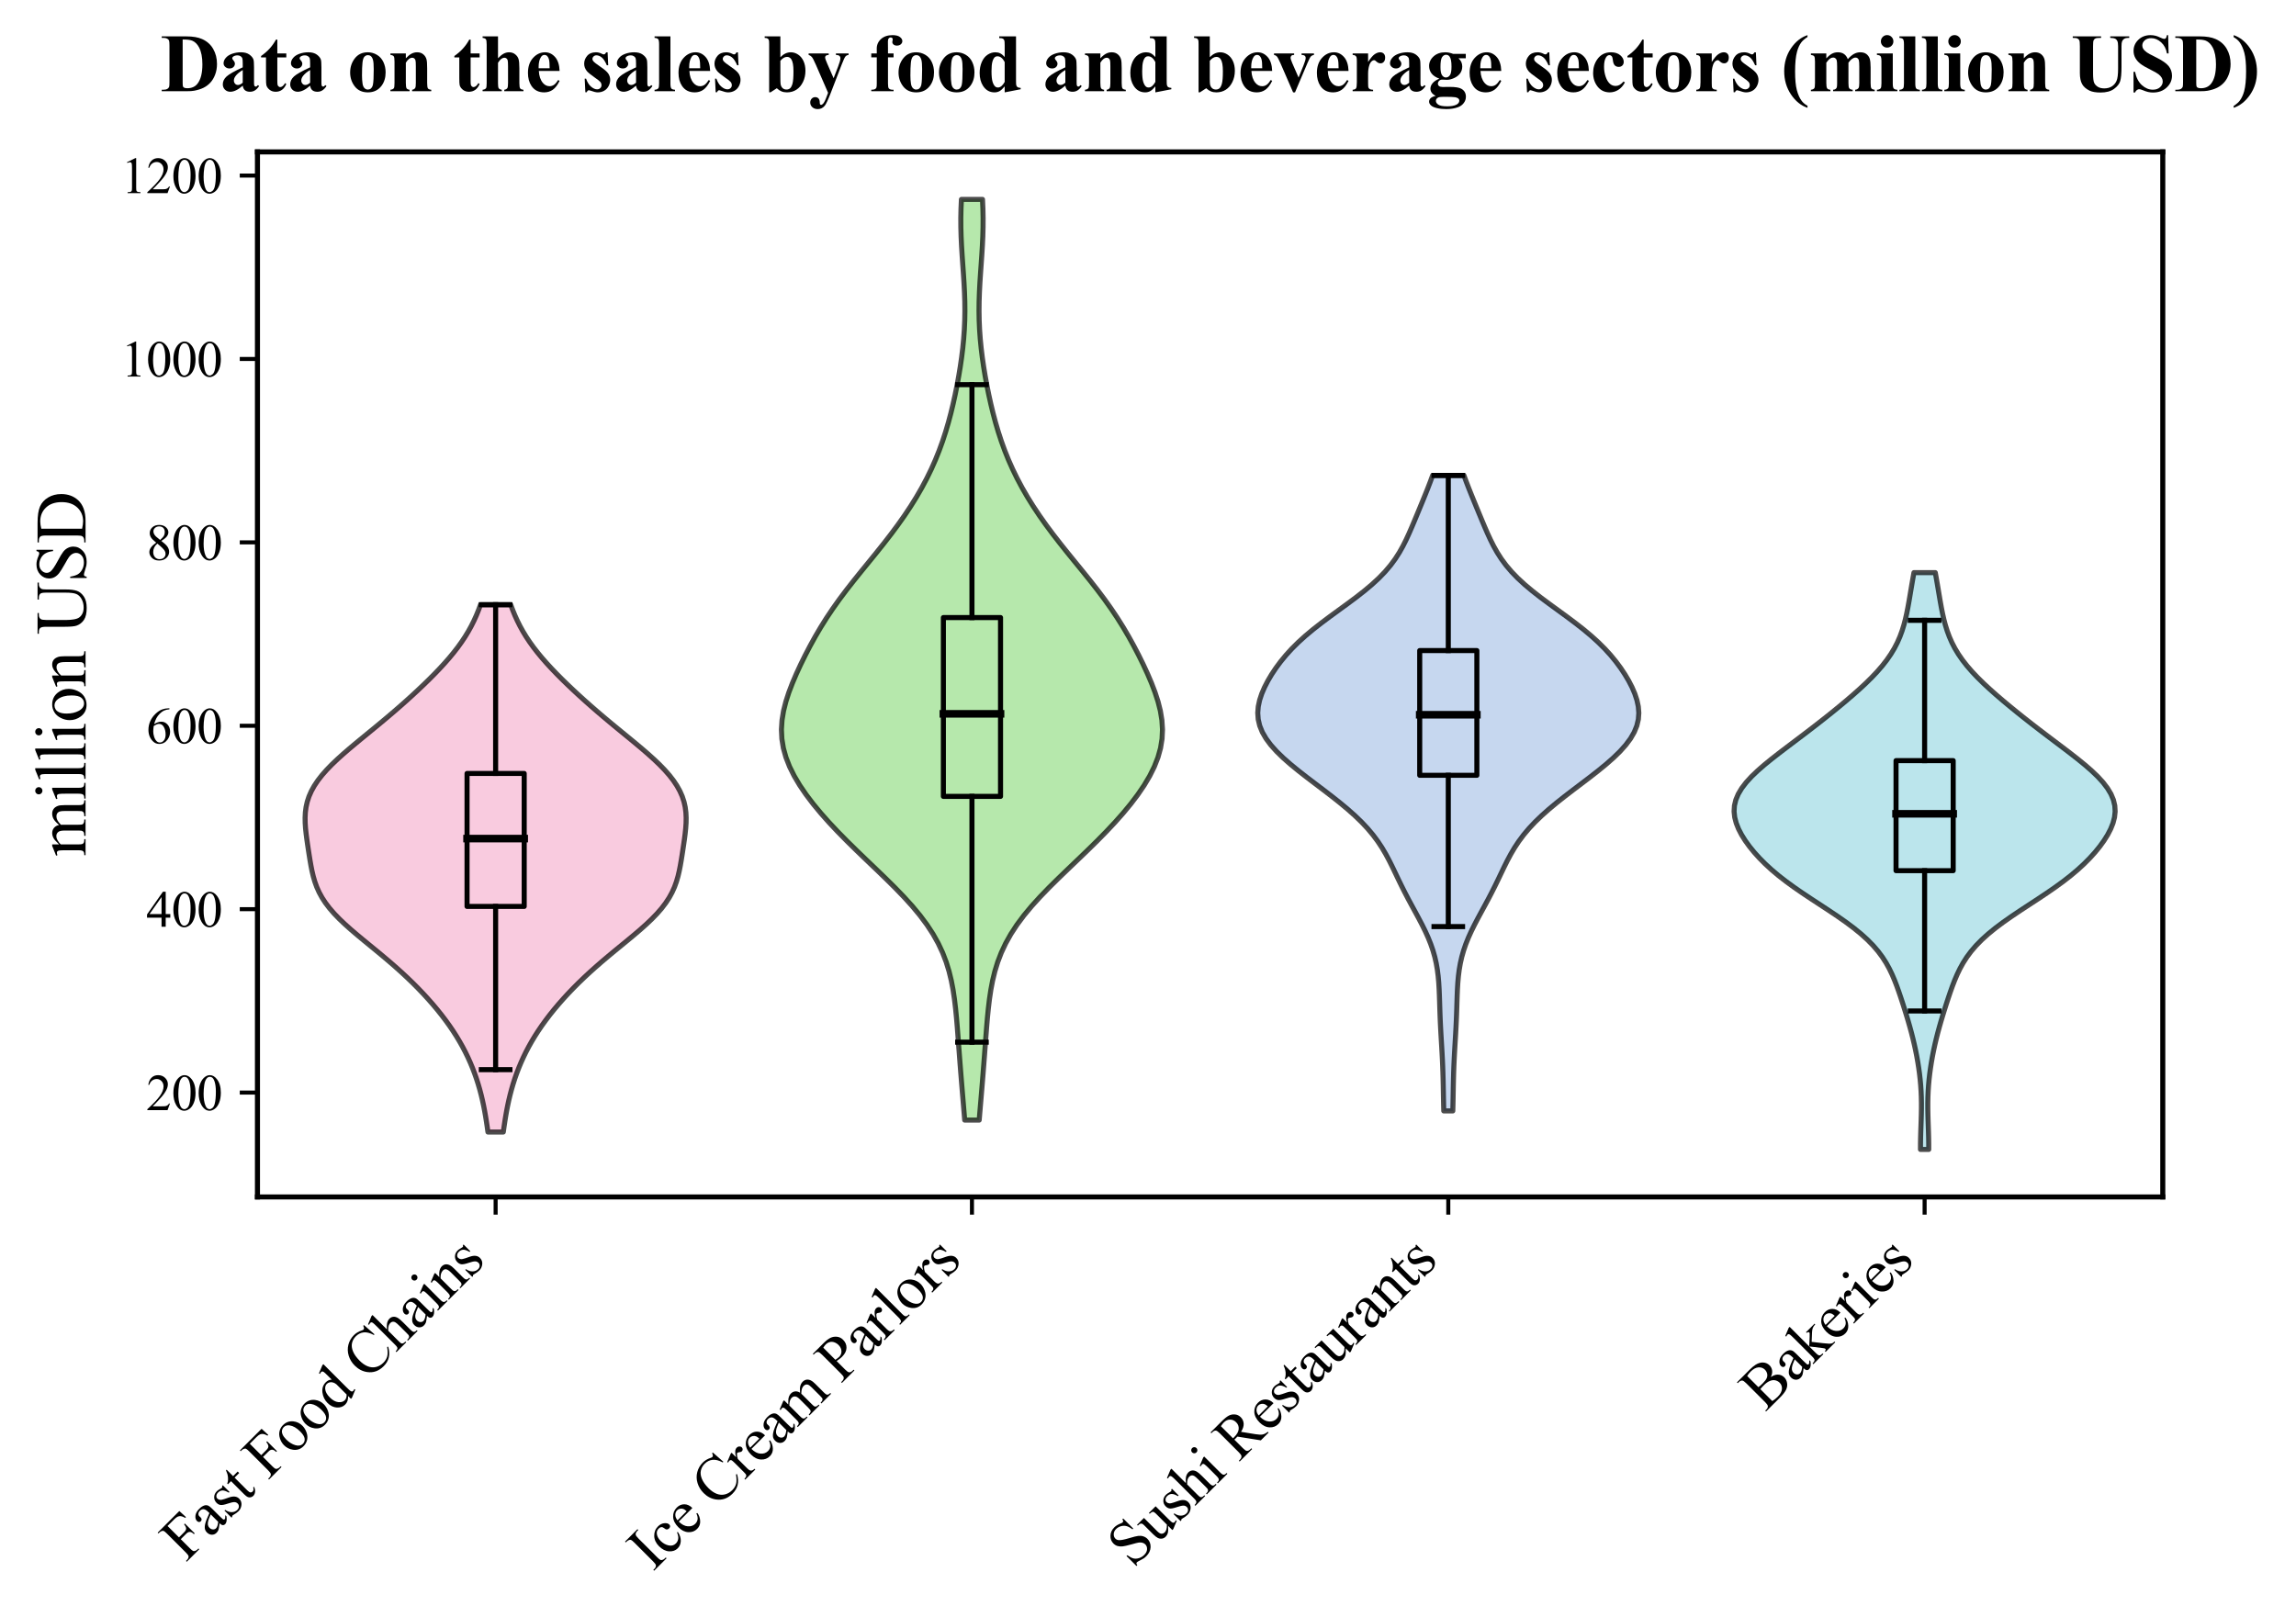 <?xml version="1.0" encoding="utf-8" standalone="no"?>
<!DOCTYPE svg PUBLIC "-//W3C//DTD SVG 1.1//EN"
  "http://www.w3.org/Graphics/SVG/1.1/DTD/svg11.dtd">
<svg xmlns:xlink="http://www.w3.org/1999/xlink" width="454.062pt" height="319.919pt" viewBox="0 0 454.062 319.919" xmlns="http://www.w3.org/2000/svg" version="1.1">
 <defs>
  <style type="text/css">*{stroke-linejoin: round; stroke-linecap: butt}</style>
 </defs>
 <g id="figure_1">
  <g id="patch_1">
   <path d="M 0 319.919 
L 454.062 319.919 
L 454.062 -0 
L 0 -0 
z
" style="fill: #ffffff"/>
  </g>
  <g id="axes_1">
   <g id="patch_2">
    <path d="M 50.916 236.754 
L 427.716 236.754 
L 427.716 30.045 
L 50.916 30.045 
z
" style="fill: #ffffff"/>
   </g>
   <g id="PolyCollection_1">
    <defs>
     <path id="m5df296745a" d="M 99.537 -96.008 
L 96.494 -96.008 
L 96.347 -97.061 
L 96.19 -98.115 
L 96.019 -99.168 
L 95.833 -100.222 
L 95.627 -101.275 
L 95.4 -102.329 
L 95.148 -103.382 
L 94.87 -104.436 
L 94.563 -105.489 
L 94.226 -106.543 
L 93.856 -107.596 
L 93.454 -108.65 
L 93.016 -109.703 
L 92.542 -110.757 
L 92.03 -111.81 
L 91.479 -112.864 
L 90.886 -113.917 
L 90.253 -114.971 
L 89.577 -116.024 
L 88.859 -117.078 
L 88.098 -118.131 
L 87.295 -119.185 
L 86.451 -120.238 
L 85.565 -121.292 
L 84.638 -122.345 
L 83.67 -123.399 
L 82.661 -124.452 
L 81.61 -125.506 
L 80.517 -126.559 
L 79.383 -127.613 
L 78.208 -128.666 
L 76.995 -129.72 
L 75.75 -130.773 
L 74.48 -131.827 
L 73.195 -132.881 
L 71.91 -133.934 
L 70.64 -134.988 
L 69.405 -136.041 
L 68.224 -137.095 
L 67.115 -138.148 
L 66.097 -139.202 
L 65.181 -140.255 
L 64.378 -141.309 
L 63.689 -142.362 
L 63.113 -143.416 
L 62.64 -144.469 
L 62.259 -145.523 
L 61.952 -146.576 
L 61.703 -147.63 
L 61.495 -148.683 
L 61.312 -149.737 
L 61.144 -150.79 
L 60.982 -151.844 
L 60.824 -152.897 
L 60.674 -153.951 
L 60.538 -155.004 
L 60.426 -156.058 
L 60.354 -157.111 
L 60.336 -158.165 
L 60.388 -159.218 
L 60.525 -160.272 
L 60.761 -161.325 
L 61.107 -162.379 
L 61.57 -163.432 
L 62.154 -164.486 
L 62.858 -165.539 
L 63.677 -166.593 
L 64.604 -167.646 
L 65.626 -168.7 
L 66.731 -169.753 
L 67.902 -170.807 
L 69.123 -171.86 
L 70.38 -172.914 
L 71.658 -173.967 
L 72.944 -175.021 
L 74.227 -176.074 
L 75.499 -177.128 
L 76.755 -178.181 
L 77.991 -179.235 
L 79.203 -180.288 
L 80.391 -181.342 
L 81.553 -182.395 
L 82.69 -183.449 
L 83.8 -184.503 
L 84.88 -185.556 
L 85.929 -186.61 
L 86.94 -187.663 
L 87.91 -188.717 
L 88.834 -189.77 
L 89.707 -190.824 
L 90.524 -191.877 
L 91.283 -192.931 
L 91.982 -193.984 
L 92.622 -195.038 
L 93.203 -196.091 
L 93.73 -197.145 
L 94.207 -198.198 
L 94.639 -199.252 
L 95.031 -200.305 
L 101.001 -200.305 
L 101.001 -200.305 
L 101.393 -199.252 
L 101.825 -198.198 
L 102.302 -197.145 
L 102.829 -196.091 
L 103.41 -195.038 
L 104.05 -193.984 
L 104.749 -192.931 
L 105.507 -191.877 
L 106.325 -190.824 
L 107.197 -189.77 
L 108.121 -188.717 
L 109.092 -187.663 
L 110.103 -186.61 
L 111.151 -185.556 
L 112.232 -184.503 
L 113.342 -183.449 
L 114.479 -182.395 
L 115.641 -181.342 
L 116.829 -180.288 
L 118.041 -179.235 
L 119.277 -178.181 
L 120.532 -177.128 
L 121.805 -176.074 
L 123.088 -175.021 
L 124.374 -173.967 
L 125.652 -172.914 
L 126.908 -171.86 
L 128.13 -170.807 
L 129.301 -169.753 
L 130.405 -168.7 
L 131.428 -167.646 
L 132.355 -166.593 
L 133.174 -165.539 
L 133.878 -164.486 
L 134.462 -163.432 
L 134.925 -162.379 
L 135.271 -161.325 
L 135.507 -160.272 
L 135.644 -159.218 
L 135.696 -158.165 
L 135.678 -157.111 
L 135.605 -156.058 
L 135.494 -155.004 
L 135.358 -153.951 
L 135.208 -152.897 
L 135.05 -151.844 
L 134.888 -150.79 
L 134.719 -149.737 
L 134.537 -148.683 
L 134.328 -147.63 
L 134.08 -146.576 
L 133.773 -145.523 
L 133.392 -144.469 
L 132.919 -143.416 
L 132.343 -142.362 
L 131.654 -141.309 
L 130.851 -140.255 
L 129.935 -139.202 
L 128.917 -138.148 
L 127.808 -137.095 
L 126.627 -136.041 
L 125.392 -134.988 
L 124.122 -133.934 
L 122.837 -132.881 
L 121.552 -131.827 
L 120.282 -130.773 
L 119.037 -129.72 
L 117.824 -128.666 
L 116.649 -127.613 
L 115.515 -126.559 
L 114.422 -125.506 
L 113.371 -124.452 
L 112.362 -123.399 
L 111.394 -122.345 
L 110.467 -121.292 
L 109.581 -120.238 
L 108.736 -119.185 
L 107.934 -118.131 
L 107.173 -117.078 
L 106.455 -116.024 
L 105.779 -114.971 
L 105.145 -113.917 
L 104.553 -112.864 
L 104.002 -111.81 
L 103.49 -110.757 
L 103.016 -109.703 
L 102.578 -108.65 
L 102.175 -107.596 
L 101.806 -106.543 
L 101.469 -105.489 
L 101.162 -104.436 
L 100.884 -103.382 
L 100.632 -102.329 
L 100.405 -101.275 
L 100.199 -100.222 
L 100.013 -99.168 
L 99.842 -98.115 
L 99.684 -97.061 
L 99.537 -96.008 
z
" style="stroke: #000000; stroke-opacity: 0.7"/>
    </defs>
    <g clip-path="url(#p4c9c9b667f)">
     <use xlink:href="#m5df296745a" x="0" y="319.919" style="fill: #f7b6d2; fill-opacity: 0.7; stroke: #000000; stroke-opacity: 0.7"/>
    </g>
   </g>
   <g id="PolyCollection_2">
    <defs>
     <path id="m2a491046f1" d="M 193.648 -98.366 
L 190.784 -98.366 
L 190.629 -100.205 
L 190.473 -102.045 
L 190.318 -103.884 
L 190.166 -105.724 
L 190.017 -107.563 
L 189.872 -109.403 
L 189.731 -111.242 
L 189.593 -113.082 
L 189.455 -114.921 
L 189.312 -116.761 
L 189.156 -118.6 
L 188.975 -120.44 
L 188.756 -122.279 
L 188.482 -124.119 
L 188.131 -125.958 
L 187.684 -127.798 
L 187.118 -129.638 
L 186.413 -131.477 
L 185.551 -133.317 
L 184.522 -135.156 
L 183.32 -136.996 
L 181.949 -138.835 
L 180.421 -140.675 
L 178.754 -142.514 
L 176.976 -144.354 
L 175.116 -146.193 
L 173.208 -148.033 
L 171.283 -149.872 
L 169.372 -151.712 
L 167.501 -153.551 
L 165.691 -155.391 
L 163.962 -157.23 
L 162.329 -159.07 
L 160.807 -160.909 
L 159.412 -162.749 
L 158.159 -164.588 
L 157.067 -166.428 
L 156.153 -168.267 
L 155.433 -170.107 
L 154.921 -171.946 
L 154.622 -173.786 
L 154.536 -175.626 
L 154.653 -177.465 
L 154.954 -179.305 
L 155.417 -181.144 
L 156.014 -182.984 
L 156.717 -184.823 
L 157.503 -186.663 
L 158.353 -188.502 
L 159.259 -190.342 
L 160.218 -192.181 
L 161.234 -194.021 
L 162.315 -195.86 
L 163.469 -197.7 
L 164.701 -199.539 
L 166.012 -201.379 
L 167.393 -203.218 
L 168.834 -205.058 
L 170.314 -206.897 
L 171.813 -208.737 
L 173.307 -210.576 
L 174.777 -212.416 
L 176.203 -214.255 
L 177.571 -216.095 
L 178.871 -217.935 
L 180.096 -219.774 
L 181.24 -221.614 
L 182.303 -223.453 
L 183.283 -225.293 
L 184.18 -227.132 
L 184.997 -228.972 
L 185.737 -230.811 
L 186.405 -232.651 
L 187.006 -234.49 
L 187.549 -236.33 
L 188.039 -238.169 
L 188.485 -240.009 
L 188.891 -241.848 
L 189.263 -243.688 
L 189.6 -245.527 
L 189.903 -247.367 
L 190.169 -249.206 
L 190.395 -251.046 
L 190.575 -252.885 
L 190.707 -254.725 
L 190.788 -256.564 
L 190.819 -258.404 
L 190.801 -260.243 
L 190.74 -262.083 
L 190.646 -263.923 
L 190.527 -265.762 
L 190.397 -267.602 
L 190.269 -269.441 
L 190.156 -271.281 
L 190.07 -273.12 
L 190.019 -274.96 
L 190.011 -276.799 
L 190.049 -278.639 
L 190.131 -280.478 
L 194.301 -280.478 
L 194.301 -280.478 
L 194.383 -278.639 
L 194.421 -276.799 
L 194.412 -274.96 
L 194.362 -273.12 
L 194.275 -271.281 
L 194.162 -269.441 
L 194.035 -267.602 
L 193.905 -265.762 
L 193.786 -263.923 
L 193.692 -262.083 
L 193.631 -260.243 
L 193.613 -258.404 
L 193.643 -256.564 
L 193.725 -254.725 
L 193.856 -252.885 
L 194.037 -251.046 
L 194.262 -249.206 
L 194.529 -247.367 
L 194.832 -245.527 
L 195.169 -243.688 
L 195.541 -241.848 
L 195.947 -240.009 
L 196.393 -238.169 
L 196.883 -236.33 
L 197.426 -234.49 
L 198.027 -232.651 
L 198.695 -230.811 
L 199.435 -228.972 
L 200.252 -227.132 
L 201.149 -225.293 
L 202.129 -223.453 
L 203.191 -221.614 
L 204.336 -219.774 
L 205.56 -217.935 
L 206.86 -216.095 
L 208.229 -214.255 
L 209.655 -212.416 
L 211.124 -210.576 
L 212.619 -208.737 
L 214.118 -206.897 
L 215.598 -205.058 
L 217.038 -203.218 
L 218.42 -201.379 
L 219.73 -199.539 
L 220.963 -197.7 
L 222.117 -195.86 
L 223.198 -194.021 
L 224.214 -192.181 
L 225.173 -190.342 
L 226.079 -188.502 
L 226.929 -186.663 
L 227.715 -184.823 
L 228.418 -182.984 
L 229.015 -181.144 
L 229.478 -179.305 
L 229.779 -177.465 
L 229.896 -175.626 
L 229.81 -173.786 
L 229.511 -171.946 
L 228.999 -170.107 
L 228.279 -168.267 
L 227.365 -166.428 
L 226.273 -164.588 
L 225.02 -162.749 
L 223.625 -160.909 
L 222.103 -159.07 
L 220.47 -157.23 
L 218.741 -155.391 
L 216.931 -153.551 
L 215.06 -151.712 
L 213.149 -149.872 
L 211.224 -148.033 
L 209.316 -146.193 
L 207.456 -144.354 
L 205.678 -142.514 
L 204.011 -140.675 
L 202.482 -138.835 
L 201.111 -136.996 
L 199.91 -135.156 
L 198.881 -133.317 
L 198.019 -131.477 
L 197.314 -129.638 
L 196.748 -127.798 
L 196.3 -125.958 
L 195.95 -124.119 
L 195.676 -122.279 
L 195.457 -120.44 
L 195.276 -118.6 
L 195.12 -116.761 
L 194.977 -114.921 
L 194.839 -113.082 
L 194.701 -111.242 
L 194.56 -109.403 
L 194.415 -107.563 
L 194.266 -105.724 
L 194.114 -103.884 
L 193.959 -102.045 
L 193.803 -100.205 
L 193.648 -98.366 
z
" style="stroke: #000000; stroke-opacity: 0.7"/>
    </defs>
    <g clip-path="url(#p4c9c9b667f)">
     <use xlink:href="#m2a491046f1" x="0" y="319.919" style="fill: #98df8a; fill-opacity: 0.7; stroke: #000000; stroke-opacity: 0.7"/>
    </g>
   </g>
   <g id="PolyCollection_3">
    <defs>
     <path id="m35a155be83" d="M 287.309 -100.18 
L 285.523 -100.18 
L 285.49 -101.449 
L 285.464 -102.719 
L 285.441 -103.989 
L 285.417 -105.258 
L 285.389 -106.528 
L 285.353 -107.798 
L 285.307 -109.068 
L 285.251 -110.337 
L 285.185 -111.607 
L 285.112 -112.877 
L 285.036 -114.146 
L 284.961 -115.416 
L 284.892 -116.686 
L 284.831 -117.955 
L 284.78 -119.225 
L 284.737 -120.495 
L 284.698 -121.765 
L 284.656 -123.034 
L 284.602 -124.304 
L 284.526 -125.574 
L 284.413 -126.843 
L 284.252 -128.113 
L 284.032 -129.383 
L 283.744 -130.653 
L 283.381 -131.922 
L 282.943 -133.192 
L 282.433 -134.462 
L 281.859 -135.731 
L 281.232 -137.001 
L 280.567 -138.271 
L 279.881 -139.541 
L 279.19 -140.81 
L 278.507 -142.08 
L 277.844 -143.35 
L 277.204 -144.619 
L 276.585 -145.889 
L 275.978 -147.159 
L 275.368 -148.428 
L 274.736 -149.698 
L 274.057 -150.968 
L 273.309 -152.238 
L 272.47 -153.507 
L 271.523 -154.777 
L 270.456 -156.047 
L 269.263 -157.316 
L 267.948 -158.586 
L 266.519 -159.856 
L 264.992 -161.126 
L 263.39 -162.395 
L 261.735 -163.665 
L 260.059 -164.935 
L 258.39 -166.204 
L 256.763 -167.474 
L 255.211 -168.744 
L 253.766 -170.014 
L 252.461 -171.283 
L 251.324 -172.553 
L 250.38 -173.823 
L 249.644 -175.092 
L 249.127 -176.362 
L 248.827 -177.632 
L 248.736 -178.901 
L 248.837 -180.171 
L 249.11 -181.441 
L 249.531 -182.711 
L 250.077 -183.98 
L 250.732 -185.25 
L 251.484 -186.52 
L 252.328 -187.789 
L 253.268 -189.059 
L 254.312 -190.329 
L 255.469 -191.599 
L 256.746 -192.868 
L 258.147 -194.138 
L 259.666 -195.408 
L 261.287 -196.677 
L 262.984 -197.947 
L 264.724 -199.217 
L 266.467 -200.487 
L 268.171 -201.756 
L 269.796 -203.026 
L 271.309 -204.296 
L 272.686 -205.565 
L 273.914 -206.835 
L 274.992 -208.105 
L 275.929 -209.375 
L 276.742 -210.644 
L 277.454 -211.914 
L 278.091 -213.184 
L 278.675 -214.453 
L 279.227 -215.723 
L 279.762 -216.993 
L 280.29 -218.262 
L 280.815 -219.532 
L 281.339 -220.802 
L 281.857 -222.072 
L 282.364 -223.341 
L 282.853 -224.611 
L 283.32 -225.881 
L 289.512 -225.881 
L 289.512 -225.881 
L 289.978 -224.611 
L 290.468 -223.341 
L 290.975 -222.072 
L 291.493 -220.802 
L 292.016 -219.532 
L 292.542 -218.262 
L 293.07 -216.993 
L 293.605 -215.723 
L 294.157 -214.453 
L 294.741 -213.184 
L 295.378 -211.914 
L 296.09 -210.644 
L 296.903 -209.375 
L 297.84 -208.105 
L 298.918 -206.835 
L 300.146 -205.565 
L 301.523 -204.296 
L 303.036 -203.026 
L 304.661 -201.756 
L 306.365 -200.487 
L 308.108 -199.217 
L 309.848 -197.947 
L 311.545 -196.677 
L 313.166 -195.408 
L 314.685 -194.138 
L 316.085 -192.868 
L 317.363 -191.599 
L 318.52 -190.329 
L 319.564 -189.059 
L 320.504 -187.789 
L 321.348 -186.52 
L 322.1 -185.25 
L 322.755 -183.98 
L 323.301 -182.711 
L 323.722 -181.441 
L 323.994 -180.171 
L 324.096 -178.901 
L 324.005 -177.632 
L 323.705 -176.362 
L 323.187 -175.092 
L 322.452 -173.823 
L 321.508 -172.553 
L 320.371 -171.283 
L 319.066 -170.014 
L 317.621 -168.744 
L 316.069 -167.474 
L 314.442 -166.204 
L 312.773 -164.935 
L 311.097 -163.665 
L 309.442 -162.395 
L 307.839 -161.126 
L 306.313 -159.856 
L 304.884 -158.586 
L 303.569 -157.316 
L 302.376 -156.047 
L 301.309 -154.777 
L 300.362 -153.507 
L 299.523 -152.238 
L 298.775 -150.968 
L 298.096 -149.698 
L 297.464 -148.428 
L 296.854 -147.159 
L 296.247 -145.889 
L 295.628 -144.619 
L 294.988 -143.35 
L 294.325 -142.08 
L 293.642 -140.81 
L 292.951 -139.541 
L 292.265 -138.271 
L 291.6 -137.001 
L 290.973 -135.731 
L 290.398 -134.462 
L 289.888 -133.192 
L 289.451 -131.922 
L 289.088 -130.653 
L 288.8 -129.383 
L 288.58 -128.113 
L 288.419 -126.843 
L 288.306 -125.574 
L 288.229 -124.304 
L 288.176 -123.034 
L 288.134 -121.765 
L 288.095 -120.495 
L 288.052 -119.225 
L 288.001 -117.955 
L 287.94 -116.686 
L 287.87 -115.416 
L 287.796 -114.146 
L 287.72 -112.877 
L 287.647 -111.607 
L 287.581 -110.337 
L 287.524 -109.068 
L 287.478 -107.798 
L 287.443 -106.528 
L 287.414 -105.258 
L 287.391 -103.989 
L 287.368 -102.719 
L 287.342 -101.449 
L 287.309 -100.18 
z
" style="stroke: #000000; stroke-opacity: 0.7"/>
    </defs>
    <g clip-path="url(#p4c9c9b667f)">
     <use xlink:href="#m35a155be83" x="0" y="319.919" style="fill: #aec7e8; fill-opacity: 0.7; stroke: #000000; stroke-opacity: 0.7"/>
    </g>
   </g>
   <g id="PolyCollection_4">
    <defs>
     <path id="mfe515b9b90" d="M 381.433 -92.561 
L 379.799 -92.561 
L 379.801 -93.714 
L 379.82 -94.866 
L 379.851 -96.019 
L 379.89 -97.171 
L 379.929 -98.324 
L 379.962 -99.476 
L 379.982 -100.628 
L 379.983 -101.781 
L 379.961 -102.933 
L 379.913 -104.086 
L 379.837 -105.238 
L 379.734 -106.391 
L 379.604 -107.543 
L 379.447 -108.696 
L 379.266 -109.848 
L 379.061 -111 
L 378.834 -112.153 
L 378.583 -113.305 
L 378.311 -114.458 
L 378.018 -115.61 
L 377.705 -116.763 
L 377.376 -117.915 
L 377.032 -119.068 
L 376.676 -120.22 
L 376.31 -121.373 
L 375.933 -122.525 
L 375.542 -123.677 
L 375.131 -124.83 
L 374.688 -125.982 
L 374.199 -127.135 
L 373.647 -128.287 
L 373.012 -129.44 
L 372.276 -130.592 
L 371.42 -131.745 
L 370.43 -132.897 
L 369.298 -134.049 
L 368.021 -135.202 
L 366.606 -136.354 
L 365.065 -137.507 
L 363.422 -138.659 
L 361.705 -139.812 
L 359.948 -140.964 
L 358.187 -142.117 
L 356.457 -143.269 
L 354.788 -144.421 
L 353.204 -145.574 
L 351.723 -146.726 
L 350.354 -147.879 
L 349.097 -149.031 
L 347.951 -150.184 
L 346.911 -151.336 
L 345.974 -152.489 
L 345.142 -153.641 
L 344.42 -154.794 
L 343.821 -155.946 
L 343.362 -157.098 
L 343.06 -158.251 
L 342.936 -159.403 
L 343.005 -160.556 
L 343.28 -161.708 
L 343.764 -162.861 
L 344.452 -164.013 
L 345.334 -165.166 
L 346.389 -166.318 
L 347.592 -167.47 
L 348.916 -168.623 
L 350.33 -169.775 
L 351.805 -170.928 
L 353.317 -172.08 
L 354.844 -173.233 
L 356.37 -174.385 
L 357.883 -175.538 
L 359.376 -176.69 
L 360.846 -177.842 
L 362.29 -178.995 
L 363.705 -180.147 
L 365.088 -181.3 
L 366.433 -182.452 
L 367.732 -183.605 
L 368.973 -184.757 
L 370.145 -185.91 
L 371.235 -187.062 
L 372.234 -188.215 
L 373.134 -189.367 
L 373.931 -190.519 
L 374.625 -191.672 
L 375.221 -192.824 
L 375.727 -193.977 
L 376.153 -195.129 
L 376.512 -196.282 
L 376.815 -197.434 
L 377.075 -198.587 
L 377.304 -199.739 
L 377.512 -200.891 
L 377.708 -202.044 
L 377.901 -203.196 
L 378.096 -204.349 
L 378.296 -205.501 
L 378.504 -206.654 
L 382.728 -206.654 
L 382.728 -206.654 
L 382.936 -205.501 
L 383.136 -204.349 
L 383.331 -203.196 
L 383.524 -202.044 
L 383.72 -200.891 
L 383.928 -199.739 
L 384.157 -198.587 
L 384.417 -197.434 
L 384.72 -196.282 
L 385.079 -195.129 
L 385.505 -193.977 
L 386.011 -192.824 
L 386.607 -191.672 
L 387.301 -190.519 
L 388.098 -189.367 
L 388.998 -188.215 
L 389.997 -187.062 
L 391.087 -185.91 
L 392.259 -184.757 
L 393.5 -183.605 
L 394.798 -182.452 
L 396.143 -181.3 
L 397.527 -180.147 
L 398.942 -178.995 
L 400.386 -177.842 
L 401.856 -176.69 
L 403.349 -175.538 
L 404.862 -174.385 
L 406.388 -173.233 
L 407.915 -172.08 
L 409.427 -170.928 
L 410.902 -169.775 
L 412.316 -168.623 
L 413.64 -167.47 
L 414.843 -166.318 
L 415.898 -165.166 
L 416.78 -164.013 
L 417.468 -162.861 
L 417.952 -161.708 
L 418.226 -160.556 
L 418.296 -159.403 
L 418.172 -158.251 
L 417.87 -157.098 
L 417.41 -155.946 
L 416.812 -154.794 
L 416.09 -153.641 
L 415.258 -152.489 
L 414.321 -151.336 
L 413.281 -150.184 
L 412.135 -149.031 
L 410.878 -147.879 
L 409.508 -146.726 
L 408.028 -145.574 
L 406.444 -144.421 
L 404.775 -143.269 
L 403.045 -142.117 
L 401.284 -140.964 
L 399.527 -139.812 
L 397.81 -138.659 
L 396.167 -137.507 
L 394.626 -136.354 
L 393.211 -135.202 
L 391.934 -134.049 
L 390.802 -132.897 
L 389.812 -131.745 
L 388.956 -130.592 
L 388.22 -129.44 
L 387.585 -128.287 
L 387.033 -127.135 
L 386.544 -125.982 
L 386.101 -124.83 
L 385.689 -123.677 
L 385.299 -122.525 
L 384.922 -121.373 
L 384.556 -120.22 
L 384.2 -119.068 
L 383.856 -117.915 
L 383.526 -116.763 
L 383.214 -115.61 
L 382.921 -114.458 
L 382.649 -113.305 
L 382.398 -112.153 
L 382.17 -111 
L 381.966 -109.848 
L 381.785 -108.696 
L 381.628 -107.543 
L 381.498 -106.391 
L 381.394 -105.238 
L 381.319 -104.086 
L 381.271 -102.933 
L 381.249 -101.781 
L 381.25 -100.628 
L 381.27 -99.476 
L 381.302 -98.324 
L 381.342 -97.171 
L 381.38 -96.019 
L 381.412 -94.866 
L 381.431 -93.714 
L 381.433 -92.561 
z
" style="stroke: #000000; stroke-opacity: 0.7"/>
    </defs>
    <g clip-path="url(#p4c9c9b667f)">
     <use xlink:href="#mfe515b9b90" x="0" y="319.919" style="fill: #9edae5; fill-opacity: 0.7; stroke: #000000; stroke-opacity: 0.7"/>
    </g>
   </g>
   <g id="matplotlib.axis_1">
    <g id="xtick_1">
     <g id="line2d_1">
      <defs>
       <path id="m2bc7ab46d6" d="M 0 0 
L 0 3.5 
" style="stroke: #000000; stroke-width: 0.8"/>
      </defs>
      <g>
       <use xlink:href="#m2bc7ab46d6" x="98.016" y="236.754" style="stroke: #000000; stroke-width: 0.8"/>
      </g>
     </g>
     <g id="text_1">
      <!-- Fast Food Chains -->
      <g transform="translate(36.795 309.052) rotate(-45) scale(0.12 -0.12)">
       <defs>
        <path id="TimesNewRomanPSMT-46" d="M 1309 4006 
L 1309 2341 
L 2081 2341 
Q 2347 2341 2470 2458 
Q 2594 2575 2634 2922 
L 2750 2922 
L 2750 1488 
L 2634 1488 
Q 2631 1734 2570 1850 
Q 2509 1966 2401 2023 
Q 2294 2081 2081 2081 
L 1309 2081 
L 1309 750 
Q 1309 428 1350 325 
Q 1381 247 1481 191 
Q 1619 116 1769 116 
L 1922 116 
L 1922 0 
L 103 0 
L 103 116 
L 253 116 
Q 516 116 634 269 
Q 709 369 709 750 
L 709 3488 
Q 709 3809 669 3913 
Q 638 3991 541 4047 
Q 406 4122 253 4122 
L 103 4122 
L 103 4238 
L 3256 4238 
L 3297 3306 
L 3188 3306 
Q 3106 3603 2998 3742 
Q 2891 3881 2733 3943 
Q 2575 4006 2244 4006 
L 1309 4006 
z
" transform="scale(0.016)"/>
        <path id="TimesNewRomanPSMT-61" d="M 1822 413 
Q 1381 72 1269 19 
Q 1100 -59 909 -59 
Q 613 -59 420 144 
Q 228 347 228 678 
Q 228 888 322 1041 
Q 450 1253 767 1440 
Q 1084 1628 1822 1897 
L 1822 2009 
Q 1822 2438 1686 2597 
Q 1550 2756 1291 2756 
Q 1094 2756 978 2650 
Q 859 2544 859 2406 
L 866 2225 
Q 866 2081 792 2003 
Q 719 1925 600 1925 
Q 484 1925 411 2006 
Q 338 2088 338 2228 
Q 338 2497 613 2722 
Q 888 2947 1384 2947 
Q 1766 2947 2009 2819 
Q 2194 2722 2281 2516 
Q 2338 2381 2338 1966 
L 2338 994 
Q 2338 584 2353 492 
Q 2369 400 2405 369 
Q 2441 338 2488 338 
Q 2538 338 2575 359 
Q 2641 400 2828 588 
L 2828 413 
Q 2478 -56 2159 -56 
Q 2006 -56 1915 50 
Q 1825 156 1822 413 
z
M 1822 616 
L 1822 1706 
Q 1350 1519 1213 1441 
Q 966 1303 859 1153 
Q 753 1003 753 825 
Q 753 600 887 451 
Q 1022 303 1197 303 
Q 1434 303 1822 616 
z
" transform="scale(0.016)"/>
        <path id="TimesNewRomanPSMT-73" d="M 2050 2947 
L 2050 1972 
L 1947 1972 
Q 1828 2431 1642 2597 
Q 1456 2763 1169 2763 
Q 950 2763 815 2647 
Q 681 2531 681 2391 
Q 681 2216 781 2091 
Q 878 1963 1175 1819 
L 1631 1597 
Q 2266 1288 2266 781 
Q 2266 391 1970 151 
Q 1675 -88 1309 -88 
Q 1047 -88 709 6 
Q 606 38 541 38 
Q 469 38 428 -44 
L 325 -44 
L 325 978 
L 428 978 
Q 516 541 762 319 
Q 1009 97 1316 97 
Q 1531 97 1667 223 
Q 1803 350 1803 528 
Q 1803 744 1651 891 
Q 1500 1038 1047 1263 
Q 594 1488 453 1669 
Q 313 1847 313 2119 
Q 313 2472 555 2709 
Q 797 2947 1181 2947 
Q 1350 2947 1591 2875 
Q 1750 2828 1803 2828 
Q 1853 2828 1881 2850 
Q 1909 2872 1947 2947 
L 2050 2947 
z
" transform="scale(0.016)"/>
        <path id="TimesNewRomanPSMT-74" d="M 1031 3803 
L 1031 2863 
L 1700 2863 
L 1700 2644 
L 1031 2644 
L 1031 788 
Q 1031 509 1111 412 
Q 1191 316 1316 316 
Q 1419 316 1516 380 
Q 1613 444 1666 569 
L 1788 569 
Q 1678 263 1478 108 
Q 1278 -47 1066 -47 
Q 922 -47 784 33 
Q 647 113 581 261 
Q 516 409 516 719 
L 516 2644 
L 63 2644 
L 63 2747 
Q 234 2816 414 2980 
Q 594 3144 734 3369 
Q 806 3488 934 3803 
L 1031 3803 
z
" transform="scale(0.016)"/>
        <path id="TimesNewRomanPSMT-20" transform="scale(0.016)"/>
        <path id="TimesNewRomanPSMT-6f" d="M 1600 2947 
Q 2250 2947 2644 2453 
Q 2978 2031 2978 1484 
Q 2978 1100 2793 706 
Q 2609 313 2286 112 
Q 1963 -88 1566 -88 
Q 919 -88 538 428 
Q 216 863 216 1403 
Q 216 1797 411 2186 
Q 606 2575 925 2761 
Q 1244 2947 1600 2947 
z
M 1503 2744 
Q 1338 2744 1170 2645 
Q 1003 2547 900 2300 
Q 797 2053 797 1666 
Q 797 1041 1045 587 
Q 1294 134 1700 134 
Q 2003 134 2200 384 
Q 2397 634 2397 1244 
Q 2397 2006 2069 2444 
Q 1847 2744 1503 2744 
z
" transform="scale(0.016)"/>
        <path id="TimesNewRomanPSMT-64" d="M 2222 322 
Q 2013 103 1813 7 
Q 1613 -88 1381 -88 
Q 913 -88 563 304 
Q 213 697 213 1313 
Q 213 1928 600 2439 
Q 988 2950 1597 2950 
Q 1975 2950 2222 2709 
L 2222 3238 
Q 2222 3728 2198 3840 
Q 2175 3953 2125 3993 
Q 2075 4034 2000 4034 
Q 1919 4034 1784 3984 
L 1744 4094 
L 2597 4444 
L 2738 4444 
L 2738 1134 
Q 2738 631 2761 520 
Q 2784 409 2836 365 
Q 2888 322 2956 322 
Q 3041 322 3181 375 
L 3216 266 
L 2366 -88 
L 2222 -88 
L 2222 322 
z
M 2222 541 
L 2222 2016 
Q 2203 2228 2109 2403 
Q 2016 2578 1861 2667 
Q 1706 2756 1559 2756 
Q 1284 2756 1069 2509 
Q 784 2184 784 1559 
Q 784 928 1059 592 
Q 1334 256 1672 256 
Q 1956 256 2222 541 
z
" transform="scale(0.016)"/>
        <path id="TimesNewRomanPSMT-43" d="M 3853 4334 
L 3950 2894 
L 3853 2894 
Q 3659 3541 3300 3825 
Q 2941 4109 2438 4109 
Q 2016 4109 1675 3895 
Q 1334 3681 1139 3212 
Q 944 2744 944 2047 
Q 944 1472 1128 1050 
Q 1313 628 1683 403 
Q 2053 178 2528 178 
Q 2941 178 3256 354 
Q 3572 531 3950 1056 
L 4047 994 
Q 3728 428 3303 165 
Q 2878 -97 2294 -97 
Q 1241 -97 663 684 
Q 231 1266 231 2053 
Q 231 2688 515 3219 
Q 800 3750 1298 4042 
Q 1797 4334 2388 4334 
Q 2847 4334 3294 4109 
Q 3425 4041 3481 4041 
Q 3566 4041 3628 4100 
Q 3709 4184 3744 4334 
L 3853 4334 
z
" transform="scale(0.016)"/>
        <path id="TimesNewRomanPSMT-68" d="M 1041 4444 
L 1041 2350 
Q 1388 2731 1591 2839 
Q 1794 2947 1997 2947 
Q 2241 2947 2416 2812 
Q 2591 2678 2675 2391 
Q 2734 2191 2734 1659 
L 2734 647 
Q 2734 375 2778 275 
Q 2809 200 2884 156 
Q 2959 113 3159 113 
L 3159 0 
L 1753 0 
L 1753 113 
L 1819 113 
Q 2019 113 2097 173 
Q 2175 234 2206 353 
Q 2216 403 2216 647 
L 2216 1659 
Q 2216 2128 2167 2275 
Q 2119 2422 2012 2495 
Q 1906 2569 1756 2569 
Q 1603 2569 1437 2487 
Q 1272 2406 1041 2159 
L 1041 647 
Q 1041 353 1073 281 
Q 1106 209 1195 161 
Q 1284 113 1503 113 
L 1503 0 
L 84 0 
L 84 113 
Q 275 113 384 172 
Q 447 203 484 290 
Q 522 378 522 647 
L 522 3238 
Q 522 3728 498 3840 
Q 475 3953 426 3993 
Q 378 4034 297 4034 
Q 231 4034 84 3984 
L 41 4094 
L 897 4444 
L 1041 4444 
z
" transform="scale(0.016)"/>
        <path id="TimesNewRomanPSMT-69" d="M 928 4444 
Q 1059 4444 1151 4351 
Q 1244 4259 1244 4128 
Q 1244 3997 1151 3903 
Q 1059 3809 928 3809 
Q 797 3809 703 3903 
Q 609 3997 609 4128 
Q 609 4259 701 4351 
Q 794 4444 928 4444 
z
M 1188 2947 
L 1188 647 
Q 1188 378 1227 289 
Q 1266 200 1342 156 
Q 1419 113 1622 113 
L 1622 0 
L 231 0 
L 231 113 
Q 441 113 512 153 
Q 584 194 626 287 
Q 669 381 669 647 
L 669 1750 
Q 669 2216 641 2353 
Q 619 2453 572 2492 
Q 525 2531 444 2531 
Q 356 2531 231 2484 
L 188 2597 
L 1050 2947 
L 1188 2947 
z
" transform="scale(0.016)"/>
        <path id="TimesNewRomanPSMT-6e" d="M 1034 2341 
Q 1538 2947 1994 2947 
Q 2228 2947 2397 2830 
Q 2566 2713 2666 2444 
Q 2734 2256 2734 1869 
L 2734 647 
Q 2734 375 2778 278 
Q 2813 200 2889 156 
Q 2966 113 3172 113 
L 3172 0 
L 1756 0 
L 1756 113 
L 1816 113 
Q 2016 113 2095 173 
Q 2175 234 2206 353 
Q 2219 400 2219 647 
L 2219 1819 
Q 2219 2209 2117 2386 
Q 2016 2563 1775 2563 
Q 1403 2563 1034 2156 
L 1034 647 
Q 1034 356 1069 288 
Q 1113 197 1189 155 
Q 1266 113 1500 113 
L 1500 0 
L 84 0 
L 84 113 
L 147 113 
Q 366 113 442 223 
Q 519 334 519 647 
L 519 1709 
Q 519 2225 495 2337 
Q 472 2450 423 2490 
Q 375 2531 294 2531 
Q 206 2531 84 2484 
L 38 2597 
L 900 2947 
L 1034 2947 
L 1034 2341 
z
" transform="scale(0.016)"/>
       </defs>
       <use xlink:href="#TimesNewRomanPSMT-46"/>
       <use xlink:href="#TimesNewRomanPSMT-61" x="55.615"/>
       <use xlink:href="#TimesNewRomanPSMT-73" x="100"/>
       <use xlink:href="#TimesNewRomanPSMT-74" x="138.916"/>
       <use xlink:href="#TimesNewRomanPSMT-20" x="166.699"/>
       <use xlink:href="#TimesNewRomanPSMT-46" x="191.699"/>
       <use xlink:href="#TimesNewRomanPSMT-6f" x="247.314"/>
       <use xlink:href="#TimesNewRomanPSMT-6f" x="297.314"/>
       <use xlink:href="#TimesNewRomanPSMT-64" x="347.314"/>
       <use xlink:href="#TimesNewRomanPSMT-20" x="397.314"/>
       <use xlink:href="#TimesNewRomanPSMT-43" x="422.314"/>
       <use xlink:href="#TimesNewRomanPSMT-68" x="489.014"/>
       <use xlink:href="#TimesNewRomanPSMT-61" x="539.014"/>
       <use xlink:href="#TimesNewRomanPSMT-69" x="583.398"/>
       <use xlink:href="#TimesNewRomanPSMT-6e" x="611.182"/>
       <use xlink:href="#TimesNewRomanPSMT-73" x="661.182"/>
      </g>
     </g>
    </g>
    <g id="xtick_2">
     <g id="line2d_2">
      <g>
       <use xlink:href="#m2bc7ab46d6" x="192.216" y="236.754" style="stroke: #000000; stroke-width: 0.8"/>
      </g>
     </g>
     <g id="text_2">
      <!-- Ice Cream Parlors -->
      <g transform="translate(129.142 310.904) rotate(-45) scale(0.12 -0.12)">
       <defs>
        <path id="TimesNewRomanPSMT-49" d="M 1975 116 
L 1975 0 
L 159 0 
L 159 116 
L 309 116 
Q 572 116 691 269 
Q 766 369 766 750 
L 766 3488 
Q 766 3809 725 3913 
Q 694 3991 597 4047 
Q 459 4122 309 4122 
L 159 4122 
L 159 4238 
L 1975 4238 
L 1975 4122 
L 1822 4122 
Q 1563 4122 1444 3969 
Q 1366 3869 1366 3488 
L 1366 750 
Q 1366 428 1406 325 
Q 1438 247 1538 191 
Q 1672 116 1822 116 
L 1975 116 
z
" transform="scale(0.016)"/>
        <path id="TimesNewRomanPSMT-63" d="M 2631 1088 
Q 2516 522 2178 217 
Q 1841 -88 1431 -88 
Q 944 -88 581 321 
Q 219 731 219 1428 
Q 219 2103 620 2525 
Q 1022 2947 1584 2947 
Q 2006 2947 2278 2723 
Q 2550 2500 2550 2259 
Q 2550 2141 2473 2067 
Q 2397 1994 2259 1994 
Q 2075 1994 1981 2113 
Q 1928 2178 1911 2362 
Q 1894 2547 1784 2644 
Q 1675 2738 1481 2738 
Q 1169 2738 978 2506 
Q 725 2200 725 1697 
Q 725 1184 976 792 
Q 1228 400 1656 400 
Q 1963 400 2206 609 
Q 2378 753 2541 1131 
L 2631 1088 
z
" transform="scale(0.016)"/>
        <path id="TimesNewRomanPSMT-65" d="M 681 1784 
Q 678 1147 991 784 
Q 1303 422 1725 422 
Q 2006 422 2214 576 
Q 2422 731 2563 1106 
L 2659 1044 
Q 2594 616 2278 264 
Q 1963 -88 1488 -88 
Q 972 -88 605 314 
Q 238 716 238 1394 
Q 238 2128 614 2539 
Q 991 2950 1559 2950 
Q 2041 2950 2350 2633 
Q 2659 2316 2659 1784 
L 681 1784 
z
M 681 1966 
L 2006 1966 
Q 1991 2241 1941 2353 
Q 1863 2528 1708 2628 
Q 1553 2728 1384 2728 
Q 1125 2728 920 2526 
Q 716 2325 681 1966 
z
" transform="scale(0.016)"/>
        <path id="TimesNewRomanPSMT-72" d="M 1038 2947 
L 1038 2303 
Q 1397 2947 1775 2947 
Q 1947 2947 2059 2842 
Q 2172 2738 2172 2600 
Q 2172 2478 2090 2393 
Q 2009 2309 1897 2309 
Q 1788 2309 1652 2417 
Q 1516 2525 1450 2525 
Q 1394 2525 1328 2463 
Q 1188 2334 1038 2041 
L 1038 669 
Q 1038 431 1097 309 
Q 1138 225 1241 169 
Q 1344 113 1538 113 
L 1538 0 
L 72 0 
L 72 113 
Q 291 113 397 181 
Q 475 231 506 341 
Q 522 394 522 644 
L 522 1753 
Q 522 2253 501 2348 
Q 481 2444 426 2487 
Q 372 2531 291 2531 
Q 194 2531 72 2484 
L 41 2597 
L 906 2947 
L 1038 2947 
z
" transform="scale(0.016)"/>
        <path id="TimesNewRomanPSMT-6d" d="M 1050 2338 
Q 1363 2650 1419 2697 
Q 1559 2816 1721 2881 
Q 1884 2947 2044 2947 
Q 2313 2947 2506 2790 
Q 2700 2634 2766 2338 
Q 3088 2713 3309 2830 
Q 3531 2947 3766 2947 
Q 3994 2947 4170 2830 
Q 4347 2713 4450 2447 
Q 4519 2266 4519 1878 
L 4519 647 
Q 4519 378 4559 278 
Q 4591 209 4675 161 
Q 4759 113 4950 113 
L 4950 0 
L 3538 0 
L 3538 113 
L 3597 113 
Q 3781 113 3884 184 
Q 3956 234 3988 344 
Q 4000 397 4000 647 
L 4000 1878 
Q 4000 2228 3916 2372 
Q 3794 2572 3525 2572 
Q 3359 2572 3192 2489 
Q 3025 2406 2788 2181 
L 2781 2147 
L 2788 2013 
L 2788 647 
Q 2788 353 2820 281 
Q 2853 209 2943 161 
Q 3034 113 3253 113 
L 3253 0 
L 1806 0 
L 1806 113 
Q 2044 113 2133 169 
Q 2222 225 2256 338 
Q 2272 391 2272 647 
L 2272 1878 
Q 2272 2228 2169 2381 
Q 2031 2581 1784 2581 
Q 1616 2581 1450 2491 
Q 1191 2353 1050 2181 
L 1050 647 
Q 1050 366 1089 281 
Q 1128 197 1204 155 
Q 1281 113 1516 113 
L 1516 0 
L 100 0 
L 100 113 
Q 297 113 375 155 
Q 453 197 493 289 
Q 534 381 534 647 
L 534 1741 
Q 534 2213 506 2350 
Q 484 2453 437 2492 
Q 391 2531 309 2531 
Q 222 2531 100 2484 
L 53 2597 
L 916 2947 
L 1050 2947 
L 1050 2338 
z
" transform="scale(0.016)"/>
        <path id="TimesNewRomanPSMT-50" d="M 1313 1984 
L 1313 750 
Q 1313 350 1400 253 
Q 1519 116 1759 116 
L 1922 116 
L 1922 0 
L 106 0 
L 106 116 
L 266 116 
Q 534 116 650 291 
Q 713 388 713 750 
L 713 3488 
Q 713 3888 628 3984 
Q 506 4122 266 4122 
L 106 4122 
L 106 4238 
L 1659 4238 
Q 2228 4238 2556 4120 
Q 2884 4003 3109 3725 
Q 3334 3447 3334 3066 
Q 3334 2547 2992 2222 
Q 2650 1897 2025 1897 
Q 1872 1897 1694 1919 
Q 1516 1941 1313 1984 
z
M 1313 2163 
Q 1478 2131 1606 2115 
Q 1734 2100 1825 2100 
Q 2150 2100 2386 2351 
Q 2622 2603 2622 3003 
Q 2622 3278 2509 3514 
Q 2397 3750 2190 3867 
Q 1984 3984 1722 3984 
Q 1563 3984 1313 3925 
L 1313 2163 
z
" transform="scale(0.016)"/>
        <path id="TimesNewRomanPSMT-6c" d="M 1184 4444 
L 1184 647 
Q 1184 378 1223 290 
Q 1263 203 1344 158 
Q 1425 113 1647 113 
L 1647 0 
L 244 0 
L 244 113 
Q 441 113 512 153 
Q 584 194 625 287 
Q 666 381 666 647 
L 666 3247 
Q 666 3731 644 3842 
Q 622 3953 573 3993 
Q 525 4034 450 4034 
Q 369 4034 244 3984 
L 191 4094 
L 1044 4444 
L 1184 4444 
z
" transform="scale(0.016)"/>
       </defs>
       <use xlink:href="#TimesNewRomanPSMT-49"/>
       <use xlink:href="#TimesNewRomanPSMT-63" x="33.301"/>
       <use xlink:href="#TimesNewRomanPSMT-65" x="77.686"/>
       <use xlink:href="#TimesNewRomanPSMT-20" x="122.07"/>
       <use xlink:href="#TimesNewRomanPSMT-43" x="147.07"/>
       <use xlink:href="#TimesNewRomanPSMT-72" x="213.77"/>
       <use xlink:href="#TimesNewRomanPSMT-65" x="247.07"/>
       <use xlink:href="#TimesNewRomanPSMT-61" x="291.455"/>
       <use xlink:href="#TimesNewRomanPSMT-6d" x="335.84"/>
       <use xlink:href="#TimesNewRomanPSMT-20" x="413.623"/>
       <use xlink:href="#TimesNewRomanPSMT-50" x="438.623"/>
       <use xlink:href="#TimesNewRomanPSMT-61" x="494.238"/>
       <use xlink:href="#TimesNewRomanPSMT-72" x="538.623"/>
       <use xlink:href="#TimesNewRomanPSMT-6c" x="571.924"/>
       <use xlink:href="#TimesNewRomanPSMT-6f" x="599.707"/>
       <use xlink:href="#TimesNewRomanPSMT-72" x="649.707"/>
       <use xlink:href="#TimesNewRomanPSMT-73" x="683.008"/>
      </g>
     </g>
    </g>
    <g id="xtick_3">
     <g id="line2d_3">
      <g>
       <use xlink:href="#m2bc7ab46d6" x="286.416" y="236.754" style="stroke: #000000; stroke-width: 0.8"/>
      </g>
     </g>
     <g id="text_3">
      <!-- Sushi Restaurants -->
      <g transform="translate(224.025 310.221) rotate(-45) scale(0.12 -0.12)">
       <defs>
        <path id="TimesNewRomanPSMT-53" d="M 2934 4334 
L 2934 2869 
L 2819 2869 
Q 2763 3291 2617 3541 
Q 2472 3791 2203 3937 
Q 1934 4084 1647 4084 
Q 1322 4084 1109 3886 
Q 897 3688 897 3434 
Q 897 3241 1031 3081 
Q 1225 2847 1953 2456 
Q 2547 2138 2764 1967 
Q 2981 1797 3098 1565 
Q 3216 1334 3216 1081 
Q 3216 600 2842 251 
Q 2469 -97 1881 -97 
Q 1697 -97 1534 -69 
Q 1438 -53 1133 45 
Q 828 144 747 144 
Q 669 144 623 97 
Q 578 50 556 -97 
L 441 -97 
L 441 1356 
L 556 1356 
Q 638 900 775 673 
Q 913 447 1195 297 
Q 1478 147 1816 147 
Q 2206 147 2432 353 
Q 2659 559 2659 841 
Q 2659 997 2573 1156 
Q 2488 1316 2306 1453 
Q 2184 1547 1640 1851 
Q 1097 2156 867 2337 
Q 638 2519 519 2737 
Q 400 2956 400 3219 
Q 400 3675 750 4004 
Q 1100 4334 1641 4334 
Q 1978 4334 2356 4169 
Q 2531 4091 2603 4091 
Q 2684 4091 2736 4139 
Q 2788 4188 2819 4334 
L 2934 4334 
z
" transform="scale(0.016)"/>
        <path id="TimesNewRomanPSMT-75" d="M 2709 2863 
L 2709 1128 
Q 2709 631 2732 520 
Q 2756 409 2807 365 
Q 2859 322 2928 322 
Q 3025 322 3147 375 
L 3191 266 
L 2334 -88 
L 2194 -88 
L 2194 519 
Q 1825 119 1631 15 
Q 1438 -88 1222 -88 
Q 981 -88 804 51 
Q 628 191 559 409 
Q 491 628 491 1028 
L 491 2306 
Q 491 2509 447 2587 
Q 403 2666 317 2708 
Q 231 2750 6 2747 
L 6 2863 
L 1009 2863 
L 1009 947 
Q 1009 547 1148 422 
Q 1288 297 1484 297 
Q 1619 297 1789 381 
Q 1959 466 2194 703 
L 2194 2325 
Q 2194 2569 2105 2655 
Q 2016 2741 1734 2747 
L 1734 2863 
L 2709 2863 
z
" transform="scale(0.016)"/>
        <path id="TimesNewRomanPSMT-52" d="M 4325 0 
L 3194 0 
L 1759 1981 
Q 1600 1975 1500 1975 
Q 1459 1975 1412 1976 
Q 1366 1978 1316 1981 
L 1316 750 
Q 1316 350 1403 253 
Q 1522 116 1759 116 
L 1925 116 
L 1925 0 
L 109 0 
L 109 116 
L 269 116 
Q 538 116 653 291 
Q 719 388 719 750 
L 719 3488 
Q 719 3888 631 3984 
Q 509 4122 269 4122 
L 109 4122 
L 109 4238 
L 1653 4238 
Q 2328 4238 2648 4139 
Q 2969 4041 3192 3777 
Q 3416 3513 3416 3147 
Q 3416 2756 3161 2468 
Q 2906 2181 2372 2063 
L 3247 847 
Q 3547 428 3762 290 
Q 3978 153 4325 116 
L 4325 0 
z
M 1316 2178 
Q 1375 2178 1419 2176 
Q 1463 2175 1491 2175 
Q 2097 2175 2405 2437 
Q 2713 2700 2713 3106 
Q 2713 3503 2464 3751 
Q 2216 4000 1806 4000 
Q 1625 4000 1316 3941 
L 1316 2178 
z
" transform="scale(0.016)"/>
       </defs>
       <use xlink:href="#TimesNewRomanPSMT-53"/>
       <use xlink:href="#TimesNewRomanPSMT-75" x="55.615"/>
       <use xlink:href="#TimesNewRomanPSMT-73" x="105.615"/>
       <use xlink:href="#TimesNewRomanPSMT-68" x="144.531"/>
       <use xlink:href="#TimesNewRomanPSMT-69" x="194.531"/>
       <use xlink:href="#TimesNewRomanPSMT-20" x="222.314"/>
       <use xlink:href="#TimesNewRomanPSMT-52" x="247.314"/>
       <use xlink:href="#TimesNewRomanPSMT-65" x="314.014"/>
       <use xlink:href="#TimesNewRomanPSMT-73" x="358.398"/>
       <use xlink:href="#TimesNewRomanPSMT-74" x="397.314"/>
       <use xlink:href="#TimesNewRomanPSMT-61" x="425.098"/>
       <use xlink:href="#TimesNewRomanPSMT-75" x="469.482"/>
       <use xlink:href="#TimesNewRomanPSMT-72" x="519.482"/>
       <use xlink:href="#TimesNewRomanPSMT-61" x="552.783"/>
       <use xlink:href="#TimesNewRomanPSMT-6e" x="597.168"/>
       <use xlink:href="#TimesNewRomanPSMT-74" x="647.168"/>
       <use xlink:href="#TimesNewRomanPSMT-73" x="674.951"/>
      </g>
     </g>
    </g>
    <g id="xtick_4">
     <g id="line2d_4">
      <g>
       <use xlink:href="#m2bc7ab46d6" x="380.616" y="236.754" style="stroke: #000000; stroke-width: 0.8"/>
      </g>
     </g>
     <g id="text_4">
      <!-- Bakeries -->
      <g transform="translate(349.113 279.333) rotate(-45) scale(0.12 -0.12)">
       <defs>
        <path id="TimesNewRomanPSMT-42" d="M 2956 2163 
Q 3397 2069 3616 1863 
Q 3919 1575 3919 1159 
Q 3919 844 3719 555 
Q 3519 266 3170 133 
Q 2822 0 2106 0 
L 106 0 
L 106 116 
L 266 116 
Q 531 116 647 284 
Q 719 394 719 750 
L 719 3488 
Q 719 3881 628 3984 
Q 506 4122 266 4122 
L 106 4122 
L 106 4238 
L 1938 4238 
Q 2450 4238 2759 4163 
Q 3228 4050 3475 3764 
Q 3722 3478 3722 3106 
Q 3722 2788 3528 2536 
Q 3334 2284 2956 2163 
z
M 1319 2331 
Q 1434 2309 1582 2298 
Q 1731 2288 1909 2288 
Q 2366 2288 2595 2386 
Q 2825 2484 2947 2687 
Q 3069 2891 3069 3131 
Q 3069 3503 2766 3765 
Q 2463 4028 1881 4028 
Q 1569 4028 1319 3959 
L 1319 2331 
z
M 1319 306 
Q 1681 222 2034 222 
Q 2600 222 2897 476 
Q 3194 731 3194 1106 
Q 3194 1353 3059 1581 
Q 2925 1809 2622 1940 
Q 2319 2072 1872 2072 
Q 1678 2072 1540 2065 
Q 1403 2059 1319 2044 
L 1319 306 
z
" transform="scale(0.016)"/>
        <path id="TimesNewRomanPSMT-6b" d="M 1047 4444 
L 1047 1597 
L 1775 2259 
Q 2006 2472 2044 2528 
Q 2069 2566 2069 2603 
Q 2069 2666 2017 2711 
Q 1966 2756 1847 2763 
L 1847 2863 
L 3091 2863 
L 3091 2763 
Q 2834 2756 2664 2684 
Q 2494 2613 2291 2428 
L 1556 1750 
L 2291 822 
Q 2597 438 2703 334 
Q 2853 188 2966 144 
Q 3044 113 3238 113 
L 3238 0 
L 1847 0 
L 1847 113 
Q 1966 116 2008 148 
Q 2050 181 2050 241 
Q 2050 313 1925 472 
L 1047 1594 
L 1047 644 
Q 1047 366 1086 278 
Q 1125 191 1197 153 
Q 1269 116 1509 113 
L 1509 0 
L 53 0 
L 53 113 
Q 272 113 381 166 
Q 447 200 481 272 
Q 528 375 528 628 
L 528 3234 
Q 528 3731 506 3842 
Q 484 3953 434 3995 
Q 384 4038 303 4038 
Q 238 4038 106 3984 
L 53 4094 
L 903 4444 
L 1047 4444 
z
" transform="scale(0.016)"/>
       </defs>
       <use xlink:href="#TimesNewRomanPSMT-42"/>
       <use xlink:href="#TimesNewRomanPSMT-61" x="66.699"/>
       <use xlink:href="#TimesNewRomanPSMT-6b" x="111.084"/>
       <use xlink:href="#TimesNewRomanPSMT-65" x="161.084"/>
       <use xlink:href="#TimesNewRomanPSMT-72" x="205.469"/>
       <use xlink:href="#TimesNewRomanPSMT-69" x="238.77"/>
       <use xlink:href="#TimesNewRomanPSMT-65" x="266.553"/>
       <use xlink:href="#TimesNewRomanPSMT-73" x="310.938"/>
      </g>
     </g>
    </g>
   </g>
   <g id="matplotlib.axis_2">
    <g id="ytick_1">
     <g id="line2d_5">
      <defs>
       <path id="m0c146d4235" d="M 0 0 
L -3.5 0 
" style="stroke: #000000; stroke-width: 0.8"/>
      </defs>
      <g>
       <use xlink:href="#m0c146d4235" x="50.916" y="216.112" style="stroke: #000000; stroke-width: 0.8"/>
      </g>
     </g>
     <g id="text_5">
      <!-- 200 -->
      <g transform="translate(28.916 219.584) scale(0.1 -0.1)">
       <defs>
        <path id="TimesNewRomanPSMT-32" d="M 2934 816 
L 2638 0 
L 138 0 
L 138 116 
Q 1241 1122 1691 1759 
Q 2141 2397 2141 2925 
Q 2141 3328 1894 3587 
Q 1647 3847 1303 3847 
Q 991 3847 742 3664 
Q 494 3481 375 3128 
L 259 3128 
Q 338 3706 661 4015 
Q 984 4325 1469 4325 
Q 1984 4325 2329 3994 
Q 2675 3663 2675 3213 
Q 2675 2891 2525 2569 
Q 2294 2063 1775 1497 
Q 997 647 803 472 
L 1909 472 
Q 2247 472 2383 497 
Q 2519 522 2628 598 
Q 2738 675 2819 816 
L 2934 816 
z
" transform="scale(0.016)"/>
        <path id="TimesNewRomanPSMT-30" d="M 231 2094 
Q 231 2819 450 3342 
Q 669 3866 1031 4122 
Q 1313 4325 1613 4325 
Q 2100 4325 2488 3828 
Q 2972 3213 2972 2159 
Q 2972 1422 2759 906 
Q 2547 391 2217 158 
Q 1888 -75 1581 -75 
Q 975 -75 572 641 
Q 231 1244 231 2094 
z
M 844 2016 
Q 844 1141 1059 588 
Q 1238 122 1591 122 
Q 1759 122 1940 273 
Q 2122 425 2216 781 
Q 2359 1319 2359 2297 
Q 2359 3022 2209 3506 
Q 2097 3866 1919 4016 
Q 1791 4119 1609 4119 
Q 1397 4119 1231 3928 
Q 1006 3669 925 3112 
Q 844 2556 844 2016 
z
" transform="scale(0.016)"/>
       </defs>
       <use xlink:href="#TimesNewRomanPSMT-32"/>
       <use xlink:href="#TimesNewRomanPSMT-30" x="50"/>
       <use xlink:href="#TimesNewRomanPSMT-30" x="100"/>
      </g>
     </g>
    </g>
    <g id="ytick_2">
     <g id="line2d_6">
      <g>
       <use xlink:href="#m0c146d4235" x="50.916" y="179.834" style="stroke: #000000; stroke-width: 0.8"/>
      </g>
     </g>
     <g id="text_6">
      <!-- 400 -->
      <g transform="translate(28.916 183.306) scale(0.1 -0.1)">
       <defs>
        <path id="TimesNewRomanPSMT-34" d="M 2978 1563 
L 2978 1119 
L 2409 1119 
L 2409 0 
L 1894 0 
L 1894 1119 
L 100 1119 
L 100 1519 
L 2066 4325 
L 2409 4325 
L 2409 1563 
L 2978 1563 
z
M 1894 1563 
L 1894 3666 
L 406 1563 
L 1894 1563 
z
" transform="scale(0.016)"/>
       </defs>
       <use xlink:href="#TimesNewRomanPSMT-34"/>
       <use xlink:href="#TimesNewRomanPSMT-30" x="50"/>
       <use xlink:href="#TimesNewRomanPSMT-30" x="100"/>
      </g>
     </g>
    </g>
    <g id="ytick_3">
     <g id="line2d_7">
      <g>
       <use xlink:href="#m0c146d4235" x="50.916" y="143.557" style="stroke: #000000; stroke-width: 0.8"/>
      </g>
     </g>
     <g id="text_7">
      <!-- 600 -->
      <g transform="translate(28.916 147.029) scale(0.1 -0.1)">
       <defs>
        <path id="TimesNewRomanPSMT-36" d="M 2869 4325 
L 2869 4209 
Q 2456 4169 2195 4045 
Q 1934 3922 1679 3669 
Q 1425 3416 1258 3105 
Q 1091 2794 978 2366 
Q 1428 2675 1881 2675 
Q 2316 2675 2634 2325 
Q 2953 1975 2953 1425 
Q 2953 894 2631 456 
Q 2244 -75 1606 -75 
Q 1172 -75 869 213 
Q 275 772 275 1663 
Q 275 2231 503 2743 
Q 731 3256 1154 3653 
Q 1578 4050 1965 4187 
Q 2353 4325 2688 4325 
L 2869 4325 
z
M 925 2138 
Q 869 1716 869 1456 
Q 869 1156 980 804 
Q 1091 453 1309 247 
Q 1469 100 1697 100 
Q 1969 100 2183 356 
Q 2397 613 2397 1088 
Q 2397 1622 2184 2012 
Q 1972 2403 1581 2403 
Q 1463 2403 1327 2353 
Q 1191 2303 925 2138 
z
" transform="scale(0.016)"/>
       </defs>
       <use xlink:href="#TimesNewRomanPSMT-36"/>
       <use xlink:href="#TimesNewRomanPSMT-30" x="50"/>
       <use xlink:href="#TimesNewRomanPSMT-30" x="100"/>
      </g>
     </g>
    </g>
    <g id="ytick_4">
     <g id="line2d_8">
      <g>
       <use xlink:href="#m0c146d4235" x="50.916" y="107.28" style="stroke: #000000; stroke-width: 0.8"/>
      </g>
     </g>
     <g id="text_8">
      <!-- 800 -->
      <g transform="translate(28.916 110.751) scale(0.1 -0.1)">
       <defs>
        <path id="TimesNewRomanPSMT-38" d="M 1228 2134 
Q 725 2547 579 2797 
Q 434 3047 434 3316 
Q 434 3728 753 4026 
Q 1072 4325 1600 4325 
Q 2113 4325 2425 4047 
Q 2738 3769 2738 3413 
Q 2738 3175 2569 2928 
Q 2400 2681 1866 2347 
Q 2416 1922 2594 1678 
Q 2831 1359 2831 1006 
Q 2831 559 2490 242 
Q 2150 -75 1597 -75 
Q 994 -75 656 303 
Q 388 606 388 966 
Q 388 1247 577 1523 
Q 766 1800 1228 2134 
z
M 1719 2469 
Q 2094 2806 2194 3001 
Q 2294 3197 2294 3444 
Q 2294 3772 2109 3958 
Q 1925 4144 1606 4144 
Q 1288 4144 1088 3959 
Q 888 3775 888 3528 
Q 888 3366 970 3203 
Q 1053 3041 1206 2894 
L 1719 2469 
z
M 1375 2016 
Q 1116 1797 991 1539 
Q 866 1281 866 981 
Q 866 578 1086 336 
Q 1306 94 1647 94 
Q 1984 94 2187 284 
Q 2391 475 2391 747 
Q 2391 972 2272 1150 
Q 2050 1481 1375 2016 
z
" transform="scale(0.016)"/>
       </defs>
       <use xlink:href="#TimesNewRomanPSMT-38"/>
       <use xlink:href="#TimesNewRomanPSMT-30" x="50"/>
       <use xlink:href="#TimesNewRomanPSMT-30" x="100"/>
      </g>
     </g>
    </g>
    <g id="ytick_5">
     <g id="line2d_9">
      <g>
       <use xlink:href="#m0c146d4235" x="50.916" y="71.002" style="stroke: #000000; stroke-width: 0.8"/>
      </g>
     </g>
     <g id="text_9">
      <!-- 1000 -->
      <g transform="translate(23.916 74.474) scale(0.1 -0.1)">
       <defs>
        <path id="TimesNewRomanPSMT-31" d="M 750 3822 
L 1781 4325 
L 1884 4325 
L 1884 747 
Q 1884 391 1914 303 
Q 1944 216 2037 169 
Q 2131 122 2419 116 
L 2419 0 
L 825 0 
L 825 116 
Q 1125 122 1212 167 
Q 1300 213 1334 289 
Q 1369 366 1369 747 
L 1369 3034 
Q 1369 3497 1338 3628 
Q 1316 3728 1258 3775 
Q 1200 3822 1119 3822 
Q 1003 3822 797 3725 
L 750 3822 
z
" transform="scale(0.016)"/>
       </defs>
       <use xlink:href="#TimesNewRomanPSMT-31"/>
       <use xlink:href="#TimesNewRomanPSMT-30" x="50"/>
       <use xlink:href="#TimesNewRomanPSMT-30" x="100"/>
       <use xlink:href="#TimesNewRomanPSMT-30" x="150"/>
      </g>
     </g>
    </g>
    <g id="ytick_6">
     <g id="line2d_10">
      <g>
       <use xlink:href="#m0c146d4235" x="50.916" y="34.725" style="stroke: #000000; stroke-width: 0.8"/>
      </g>
     </g>
     <g id="text_10">
      <!-- 1200 -->
      <g transform="translate(23.916 38.197) scale(0.1 -0.1)">
       <use xlink:href="#TimesNewRomanPSMT-31"/>
       <use xlink:href="#TimesNewRomanPSMT-32" x="50"/>
       <use xlink:href="#TimesNewRomanPSMT-30" x="100"/>
       <use xlink:href="#TimesNewRomanPSMT-30" x="150"/>
      </g>
     </g>
    </g>
    <g id="text_11">
     <!-- million USD -->
     <g transform="translate(16.921 169.376) rotate(-90) scale(0.14 -0.14)">
      <defs>
       <path id="TimesNewRomanPSMT-55" d="M 3053 4122 
L 3053 4238 
L 4553 4238 
L 4553 4122 
L 4394 4122 
Q 4144 4122 4009 3913 
Q 3944 3816 3944 3463 
L 3944 1744 
Q 3944 1106 3817 754 
Q 3691 403 3320 151 
Q 2950 -100 2313 -100 
Q 1619 -100 1259 140 
Q 900 381 750 788 
Q 650 1066 650 1831 
L 650 3488 
Q 650 3878 542 4000 
Q 434 4122 194 4122 
L 34 4122 
L 34 4238 
L 1866 4238 
L 1866 4122 
L 1703 4122 
Q 1441 4122 1328 3956 
Q 1250 3844 1250 3488 
L 1250 1641 
Q 1250 1394 1295 1075 
Q 1341 756 1459 578 
Q 1578 400 1801 284 
Q 2025 169 2350 169 
Q 2766 169 3094 350 
Q 3422 531 3542 814 
Q 3663 1097 3663 1772 
L 3663 3488 
Q 3663 3884 3575 3984 
Q 3453 4122 3213 4122 
L 3053 4122 
z
" transform="scale(0.016)"/>
       <path id="TimesNewRomanPSMT-44" d="M 109 0 
L 109 116 
L 269 116 
Q 538 116 650 288 
Q 719 391 719 750 
L 719 3488 
Q 719 3884 631 3984 
Q 509 4122 269 4122 
L 109 4122 
L 109 4238 
L 1834 4238 
Q 2784 4238 3279 4022 
Q 3775 3806 4076 3303 
Q 4378 2800 4378 2141 
Q 4378 1256 3841 663 
Q 3238 0 2003 0 
L 109 0 
z
M 1319 306 
Q 1716 219 1984 219 
Q 2709 219 3187 728 
Q 3666 1238 3666 2109 
Q 3666 2988 3187 3494 
Q 2709 4000 1959 4000 
Q 1678 4000 1319 3909 
L 1319 306 
z
" transform="scale(0.016)"/>
      </defs>
      <use xlink:href="#TimesNewRomanPSMT-6d"/>
      <use xlink:href="#TimesNewRomanPSMT-69" x="77.783"/>
      <use xlink:href="#TimesNewRomanPSMT-6c" x="105.566"/>
      <use xlink:href="#TimesNewRomanPSMT-6c" x="133.35"/>
      <use xlink:href="#TimesNewRomanPSMT-69" x="161.133"/>
      <use xlink:href="#TimesNewRomanPSMT-6f" x="188.916"/>
      <use xlink:href="#TimesNewRomanPSMT-6e" x="238.916"/>
      <use xlink:href="#TimesNewRomanPSMT-20" x="288.916"/>
      <use xlink:href="#TimesNewRomanPSMT-55" x="313.916"/>
      <use xlink:href="#TimesNewRomanPSMT-53" x="386.133"/>
      <use xlink:href="#TimesNewRomanPSMT-44" x="441.748"/>
     </g>
    </g>
   </g>
   <g id="patch_3">
    <path d="M 92.364 179.29 
L 103.668 179.29 
L 103.668 152.989 
L 92.364 152.989 
L 92.364 179.29 
L 92.364 179.29 
z
" clip-path="url(#p4c9c9b667f)" style="fill: none; stroke: #000000; stroke-linejoin: miter"/>
   </g>
   <g id="line2d_11">
    <path d="M 98.016 179.29 
L 98.016 211.577 
" clip-path="url(#p4c9c9b667f)" style="fill: none; stroke: #000000; stroke-linecap: square"/>
   </g>
   <g id="line2d_12">
    <path d="M 98.016 152.989 
L 98.016 119.614 
" clip-path="url(#p4c9c9b667f)" style="fill: none; stroke: #000000; stroke-linecap: square"/>
   </g>
   <g id="line2d_13">
    <path d="M 95.19 211.577 
L 100.842 211.577 
" clip-path="url(#p4c9c9b667f)" style="fill: none; stroke: #000000; stroke-linecap: square"/>
   </g>
   <g id="line2d_14">
    <path d="M 95.19 119.614 
L 100.842 119.614 
" clip-path="url(#p4c9c9b667f)" style="fill: none; stroke: #000000; stroke-linecap: square"/>
   </g>
   <g id="patch_4">
    <path d="M 186.564 157.524 
L 197.868 157.524 
L 197.868 122.153 
L 186.564 122.153 
L 186.564 157.524 
L 186.564 157.524 
z
" clip-path="url(#p4c9c9b667f)" style="fill: none; stroke: #000000; stroke-linejoin: miter"/>
   </g>
   <g id="line2d_15">
    <path d="M 192.216 157.524 
L 192.216 206.135 
" clip-path="url(#p4c9c9b667f)" style="fill: none; stroke: #000000; stroke-linecap: square"/>
   </g>
   <g id="line2d_16">
    <path d="M 192.216 122.153 
L 192.216 76.081 
" clip-path="url(#p4c9c9b667f)" style="fill: none; stroke: #000000; stroke-linecap: square"/>
   </g>
   <g id="line2d_17">
    <path d="M 189.39 206.135 
L 195.042 206.135 
" clip-path="url(#p4c9c9b667f)" style="fill: none; stroke: #000000; stroke-linecap: square"/>
   </g>
   <g id="line2d_18">
    <path d="M 189.39 76.081 
L 195.042 76.081 
" clip-path="url(#p4c9c9b667f)" style="fill: none; stroke: #000000; stroke-linecap: square"/>
   </g>
   <g id="patch_5">
    <path d="M 280.764 153.352 
L 292.068 153.352 
L 292.068 128.683 
L 280.764 128.683 
L 280.764 153.352 
L 280.764 153.352 
z
" clip-path="url(#p4c9c9b667f)" style="fill: none; stroke: #000000; stroke-linejoin: miter"/>
   </g>
   <g id="line2d_19">
    <path d="M 286.416 153.352 
L 286.416 183.281 
" clip-path="url(#p4c9c9b667f)" style="fill: none; stroke: #000000; stroke-linecap: square"/>
   </g>
   <g id="line2d_20">
    <path d="M 286.416 128.683 
L 286.416 94.038 
" clip-path="url(#p4c9c9b667f)" style="fill: none; stroke: #000000; stroke-linecap: square"/>
   </g>
   <g id="line2d_21">
    <path d="M 283.59 183.281 
L 289.242 183.281 
" clip-path="url(#p4c9c9b667f)" style="fill: none; stroke: #000000; stroke-linecap: square"/>
   </g>
   <g id="line2d_22">
    <path d="M 283.59 94.038 
L 289.242 94.038 
" clip-path="url(#p4c9c9b667f)" style="fill: none; stroke: #000000; stroke-linecap: square"/>
   </g>
   <g id="patch_6">
    <path d="M 374.964 172.216 
L 386.268 172.216 
L 386.268 150.45 
L 374.964 150.45 
L 374.964 172.216 
L 374.964 172.216 
z
" clip-path="url(#p4c9c9b667f)" style="fill: none; stroke: #000000; stroke-linejoin: miter"/>
   </g>
   <g id="line2d_23">
    <path d="M 380.616 172.216 
L 380.616 199.968 
" clip-path="url(#p4c9c9b667f)" style="fill: none; stroke: #000000; stroke-linecap: square"/>
   </g>
   <g id="line2d_24">
    <path d="M 380.616 150.45 
L 380.616 122.697 
" clip-path="url(#p4c9c9b667f)" style="fill: none; stroke: #000000; stroke-linecap: square"/>
   </g>
   <g id="line2d_25">
    <path d="M 377.79 199.968 
L 383.442 199.968 
" clip-path="url(#p4c9c9b667f)" style="fill: none; stroke: #000000; stroke-linecap: square"/>
   </g>
   <g id="line2d_26">
    <path d="M 377.79 122.697 
L 383.442 122.697 
" clip-path="url(#p4c9c9b667f)" style="fill: none; stroke: #000000; stroke-linecap: square"/>
   </g>
   <g id="line2d_27">
    <path d="M 92.364 165.868 
L 103.668 165.868 
" clip-path="url(#p4c9c9b667f)" style="fill: none; stroke: #000000; stroke-width: 1.5; stroke-linecap: square"/>
   </g>
   <g id="line2d_28">
    <path d="M 186.564 141.199 
L 197.868 141.199 
" clip-path="url(#p4c9c9b667f)" style="fill: none; stroke: #000000; stroke-width: 1.5; stroke-linecap: square"/>
   </g>
   <g id="line2d_29">
    <path d="M 280.764 141.38 
L 292.068 141.38 
" clip-path="url(#p4c9c9b667f)" style="fill: none; stroke: #000000; stroke-width: 1.5; stroke-linecap: square"/>
   </g>
   <g id="line2d_30">
    <path d="M 374.964 160.97 
L 386.268 160.97 
" clip-path="url(#p4c9c9b667f)" style="fill: none; stroke: #000000; stroke-width: 1.5; stroke-linecap: square"/>
   </g>
   <g id="patch_7">
    <path d="M 50.916 236.754 
L 50.916 30.045 
" style="fill: none; stroke: #000000; stroke-linejoin: miter; stroke-linecap: square"/>
   </g>
   <g id="patch_8">
    <path d="M 427.716 236.754 
L 427.716 30.045 
" style="fill: none; stroke: #000000; stroke-linejoin: miter; stroke-linecap: square"/>
   </g>
   <g id="patch_9">
    <path d="M 50.916 236.754 
L 427.716 236.754 
" style="fill: none; stroke: #000000; stroke-linejoin: miter; stroke-linecap: square"/>
   </g>
   <g id="patch_10">
    <path d="M 50.916 30.045 
L 427.716 30.045 
" style="fill: none; stroke: #000000; stroke-linejoin: miter; stroke-linecap: square"/>
   </g>
   <g id="text_12">
    <!-- Data on the sales by food and beverage sectors (million USD) -->
    <g transform="translate(31.77 18.045) scale(0.16 -0.16)">
     <defs>
      <path id="TimesNewRomanPS-BoldMT-44" d="M 84 0 
L 84 116 
L 225 116 
Q 409 116 507 173 
Q 606 231 653 331 
Q 681 397 681 725 
L 681 3513 
Q 681 3838 647 3919 
Q 613 4000 508 4061 
Q 403 4122 225 4122 
L 84 4122 
L 84 4238 
L 1981 4238 
Q 2741 4238 3203 4031 
Q 3769 3778 4061 3265 
Q 4353 2753 4353 2106 
Q 4353 1659 4209 1282 
Q 4066 906 3837 661 
Q 3609 416 3311 267 
Q 3013 119 2581 38 
Q 2391 0 1981 0 
L 84 0 
z
M 1700 3997 
L 1700 691 
Q 1700 428 1725 368 
Q 1750 309 1809 278 
Q 1894 231 2053 231 
Q 2575 231 2850 588 
Q 3225 1069 3225 2081 
Q 3225 2897 2969 3384 
Q 2766 3766 2447 3903 
Q 2222 4000 1700 3997 
z
" transform="scale(0.016)"/>
      <path id="TimesNewRomanPS-BoldMT-61" d="M 1828 431 
Q 1294 -41 869 -41 
Q 619 -41 453 123 
Q 288 288 288 534 
Q 288 869 575 1136 
Q 863 1403 1828 1847 
L 1828 2141 
Q 1828 2472 1792 2558 
Q 1756 2644 1656 2708 
Q 1556 2772 1431 2772 
Q 1228 2772 1097 2681 
Q 1016 2625 1016 2550 
Q 1016 2484 1103 2388 
Q 1222 2253 1222 2128 
Q 1222 1975 1108 1867 
Q 994 1759 809 1759 
Q 613 1759 480 1878 
Q 347 1997 347 2156 
Q 347 2381 525 2586 
Q 703 2791 1022 2900 
Q 1341 3009 1684 3009 
Q 2100 3009 2342 2832 
Q 2584 2656 2656 2450 
Q 2700 2319 2700 1847 
L 2700 713 
Q 2700 513 2715 461 
Q 2731 409 2762 384 
Q 2794 359 2834 359 
Q 2916 359 3000 475 
L 3094 400 
Q 2938 169 2770 64 
Q 2603 -41 2391 -41 
Q 2141 -41 2000 76 
Q 1859 194 1828 431 
z
M 1828 659 
L 1828 1638 
Q 1450 1416 1266 1163 
Q 1144 994 1144 822 
Q 1144 678 1247 569 
Q 1325 484 1466 484 
Q 1622 484 1828 659 
z
" transform="scale(0.016)"/>
      <path id="TimesNewRomanPS-BoldMT-74" d="M 1375 3991 
L 1375 2922 
L 2069 2922 
L 2069 2613 
L 1375 2613 
L 1375 809 
Q 1375 556 1398 482 
Q 1422 409 1481 364 
Q 1541 319 1591 319 
Q 1794 319 1975 628 
L 2069 559 
Q 1816 -41 1247 -41 
Q 969 -41 776 114 
Q 584 269 531 459 
Q 500 566 500 1034 
L 500 2613 
L 119 2613 
L 119 2722 
Q 513 3000 789 3306 
Q 1066 3613 1272 3991 
L 1375 3991 
z
" transform="scale(0.016)"/>
      <path id="TimesNewRomanPS-BoldMT-20" transform="scale(0.016)"/>
      <path id="TimesNewRomanPS-BoldMT-6f" d="M 1594 3009 
Q 1975 3009 2303 2812 
Q 2631 2616 2801 2253 
Q 2972 1891 2972 1459 
Q 2972 838 2656 419 
Q 2275 -88 1603 -88 
Q 944 -88 587 375 
Q 231 838 231 1447 
Q 231 2075 595 2542 
Q 959 3009 1594 3009 
z
M 1606 2788 
Q 1447 2788 1333 2667 
Q 1219 2547 1183 2192 
Q 1147 1838 1147 1206 
Q 1147 872 1191 581 
Q 1225 359 1337 243 
Q 1450 128 1594 128 
Q 1734 128 1828 206 
Q 1950 313 1991 503 
Q 2053 800 2053 1703 
Q 2053 2234 1993 2432 
Q 1934 2631 1819 2722 
Q 1738 2788 1606 2788 
z
" transform="scale(0.016)"/>
      <path id="TimesNewRomanPS-BoldMT-6e" d="M 1409 2922 
L 1409 2544 
Q 1634 2788 1840 2898 
Q 2047 3009 2284 3009 
Q 2569 3009 2756 2851 
Q 2944 2694 3006 2459 
Q 3056 2281 3056 1775 
L 3056 638 
Q 3056 300 3117 217 
Q 3178 134 3372 113 
L 3372 0 
L 1894 0 
L 1894 113 
Q 2059 134 2131 250 
Q 2181 328 2181 638 
L 2181 1938 
Q 2181 2297 2153 2390 
Q 2125 2484 2058 2536 
Q 1991 2588 1909 2588 
Q 1641 2588 1409 2203 
L 1409 638 
Q 1409 309 1470 221 
Q 1531 134 1697 113 
L 1697 0 
L 219 0 
L 219 113 
Q 403 131 481 231 
Q 534 300 534 638 
L 534 2288 
Q 534 2619 473 2700 
Q 413 2781 219 2806 
L 219 2922 
L 1409 2922 
z
" transform="scale(0.016)"/>
      <path id="TimesNewRomanPS-BoldMT-68" d="M 1409 4238 
L 1409 2547 
Q 1650 2800 1850 2904 
Q 2050 3009 2266 3009 
Q 2541 3009 2736 2853 
Q 2931 2697 2995 2486 
Q 3059 2275 3059 1775 
L 3059 634 
Q 3059 300 3121 217 
Q 3184 134 3375 113 
L 3375 0 
L 1894 0 
L 1894 113 
Q 2050 134 2128 238 
Q 2184 319 2184 634 
L 2184 1938 
Q 2184 2300 2156 2392 
Q 2128 2484 2061 2536 
Q 1994 2588 1909 2588 
Q 1784 2588 1665 2502 
Q 1547 2416 1409 2200 
L 1409 634 
Q 1409 322 1456 244 
Q 1516 138 1700 113 
L 1700 0 
L 219 0 
L 219 113 
Q 403 131 481 231 
Q 534 300 534 634 
L 534 3603 
Q 534 3934 473 4015 
Q 413 4097 219 4122 
L 219 4238 
L 1409 4238 
z
" transform="scale(0.016)"/>
      <path id="TimesNewRomanPS-BoldMT-65" d="M 2691 1566 
L 1088 1566 
Q 1116 984 1397 647 
Q 1613 388 1916 388 
Q 2103 388 2256 492 
Q 2409 597 2584 869 
L 2691 800 
Q 2453 316 2165 114 
Q 1878 -88 1500 -88 
Q 850 -88 516 413 
Q 247 816 247 1413 
Q 247 2144 642 2576 
Q 1038 3009 1569 3009 
Q 2013 3009 2339 2645 
Q 2666 2281 2691 1566 
z
M 1922 1775 
Q 1922 2278 1867 2465 
Q 1813 2653 1697 2750 
Q 1631 2806 1522 2806 
Q 1359 2806 1256 2647 
Q 1072 2369 1072 1884 
L 1072 1775 
L 1922 1775 
z
" transform="scale(0.016)"/>
      <path id="TimesNewRomanPS-BoldMT-73" d="M 2063 3003 
L 2109 2006 
L 2003 2006 
Q 1813 2450 1608 2612 
Q 1403 2775 1200 2775 
Q 1072 2775 981 2689 
Q 891 2603 891 2491 
Q 891 2406 953 2328 
Q 1053 2200 1512 1889 
Q 1972 1578 2117 1361 
Q 2263 1144 2263 875 
Q 2263 631 2141 397 
Q 2019 163 1797 37 
Q 1575 -88 1306 -88 
Q 1097 -88 747 44 
Q 653 78 619 78 
Q 516 78 447 -78 
L 344 -78 
L 294 972 
L 400 972 
Q 541 559 786 353 
Q 1031 147 1250 147 
Q 1400 147 1495 239 
Q 1591 331 1591 463 
Q 1591 613 1497 722 
Q 1403 831 1078 1053 
Q 600 1384 459 1559 
Q 253 1816 253 2125 
Q 253 2463 486 2736 
Q 719 3009 1159 3009 
Q 1397 3009 1619 2894 
Q 1703 2847 1756 2847 
Q 1813 2847 1847 2870 
Q 1881 2894 1956 3003 
L 2063 3003 
z
" transform="scale(0.016)"/>
      <path id="TimesNewRomanPS-BoldMT-6c" d="M 1359 4238 
L 1359 606 
Q 1359 297 1431 211 
Q 1503 125 1713 113 
L 1713 0 
L 134 0 
L 134 113 
Q 328 119 422 225 
Q 484 297 484 606 
L 484 3631 
Q 484 3938 412 4023 
Q 341 4109 134 4122 
L 134 4238 
L 1359 4238 
z
" transform="scale(0.016)"/>
      <path id="TimesNewRomanPS-BoldMT-62" d="M 1347 4238 
L 1347 2628 
Q 1716 3009 2153 3009 
Q 2453 3009 2718 2832 
Q 2984 2656 3134 2331 
Q 3284 2006 3284 1581 
Q 3284 1103 3093 712 
Q 2903 322 2584 117 
Q 2266 -88 1856 -88 
Q 1619 -88 1434 -12 
Q 1250 63 1072 231 
L 588 -84 
L 481 -84 
L 481 3631 
Q 481 3884 459 3944 
Q 428 4031 361 4073 
Q 294 4116 134 4122 
L 134 4238 
L 1347 4238 
z
M 1347 2350 
L 1347 1050 
Q 1347 653 1366 544 
Q 1397 359 1515 245 
Q 1634 131 1819 131 
Q 1978 131 2092 222 
Q 2206 313 2282 581 
Q 2359 850 2359 1550 
Q 2359 2222 2191 2472 
Q 2069 2653 1863 2653 
Q 1594 2653 1347 2350 
z
" transform="scale(0.016)"/>
      <path id="TimesNewRomanPS-BoldMT-79" d="M 1556 -119 
L 613 2047 
Q 400 2538 298 2650 
Q 197 2763 53 2806 
L 53 2922 
L 1606 2922 
L 1606 2806 
Q 1453 2800 1390 2747 
Q 1328 2694 1328 2619 
Q 1328 2500 1484 2150 
L 1984 1006 
L 2325 1891 
Q 2509 2363 2509 2547 
Q 2509 2663 2432 2731 
Q 2356 2800 2163 2806 
L 2163 2922 
L 3141 2922 
L 3141 2806 
Q 2997 2791 2906 2695 
Q 2816 2600 2603 2047 
L 1769 -119 
Q 1453 -931 1300 -1119 
Q 1084 -1381 759 -1381 
Q 500 -1381 339 -1232 
Q 178 -1084 178 -875 
Q 178 -694 289 -575 
Q 400 -456 563 -456 
Q 719 -456 814 -556 
Q 909 -656 913 -866 
Q 916 -984 941 -1019 
Q 966 -1053 1013 -1053 
Q 1088 -1053 1172 -963 
Q 1297 -831 1466 -363 
L 1556 -119 
z
" transform="scale(0.016)"/>
      <path id="TimesNewRomanPS-BoldMT-66" d="M 1497 2616 
L 1497 588 
Q 1497 294 1559 219 
Q 1659 103 1928 113 
L 1928 0 
L 206 0 
L 206 113 
Q 403 116 486 158 
Q 569 200 600 275 
Q 631 350 631 588 
L 631 2616 
L 206 2616 
L 206 2922 
L 631 2922 
L 631 3138 
L 628 3284 
Q 628 3734 958 4034 
Q 1288 4334 1850 4334 
Q 2234 4334 2420 4190 
Q 2606 4047 2606 3872 
Q 2606 3731 2490 3628 
Q 2375 3525 2184 3525 
Q 2022 3525 1926 3609 
Q 1831 3694 1831 3797 
Q 1831 3825 1850 3913 
Q 1863 3966 1863 4013 
Q 1863 4078 1825 4109 
Q 1775 4156 1703 4156 
Q 1613 4156 1552 4081 
Q 1491 4006 1491 3841 
L 1497 3294 
L 1497 2922 
L 1928 2922 
L 1928 2616 
L 1497 2616 
z
" transform="scale(0.016)"/>
      <path id="TimesNewRomanPS-BoldMT-64" d="M 3056 4238 
L 3056 875 
Q 3056 534 3075 472 
Q 3100 369 3170 319 
Q 3241 269 3416 256 
L 3416 153 
L 2181 -88 
L 2181 375 
Q 1959 106 1786 9 
Q 1613 -88 1394 -88 
Q 834 -88 509 413 
Q 247 819 247 1409 
Q 247 1881 409 2254 
Q 572 2628 855 2818 
Q 1138 3009 1463 3009 
Q 1672 3009 1834 2928 
Q 1997 2847 2181 2644 
L 2181 3525 
Q 2181 3859 2153 3928 
Q 2116 4019 2041 4062 
Q 1966 4106 1759 4106 
L 1759 4238 
L 3056 4238 
z
M 2181 2256 
Q 1950 2700 1616 2700 
Q 1500 2700 1425 2638 
Q 1309 2541 1236 2297 
Q 1163 2053 1163 1550 
Q 1163 997 1244 731 
Q 1325 466 1466 347 
Q 1538 288 1663 288 
Q 1938 288 2181 719 
L 2181 2256 
z
" transform="scale(0.016)"/>
      <path id="TimesNewRomanPS-BoldMT-76" d="M 1534 -88 
L 550 2178 
Q 372 2588 272 2697 
Q 200 2778 59 2806 
L 59 2922 
L 1613 2922 
L 1613 2806 
Q 1466 2806 1413 2753 
Q 1338 2684 1338 2591 
Q 1338 2475 1475 2156 
L 1956 1059 
L 2341 2006 
Q 2506 2413 2506 2581 
Q 2506 2678 2436 2739 
Q 2366 2800 2188 2806 
L 2188 2922 
L 3144 2922 
L 3144 2806 
Q 3006 2788 2918 2703 
Q 2831 2619 2656 2206 
L 1681 -88 
L 1534 -88 
z
" transform="scale(0.016)"/>
      <path id="TimesNewRomanPS-BoldMT-72" d="M 1428 2922 
L 1428 2259 
Q 1719 2713 1937 2861 
Q 2156 3009 2359 3009 
Q 2534 3009 2639 2901 
Q 2744 2794 2744 2597 
Q 2744 2388 2642 2272 
Q 2541 2156 2397 2156 
Q 2231 2156 2109 2262 
Q 1988 2369 1966 2381 
Q 1934 2400 1894 2400 
Q 1803 2400 1722 2331 
Q 1594 2225 1528 2028 
Q 1428 1725 1428 1359 
L 1428 688 
L 1431 513 
Q 1431 334 1453 284 
Q 1491 200 1564 161 
Q 1638 122 1813 113 
L 1813 0 
L 234 0 
L 234 113 
Q 425 128 492 217 
Q 559 306 559 688 
L 559 2303 
Q 559 2553 534 2622 
Q 503 2709 443 2750 
Q 384 2791 234 2806 
L 234 2922 
L 1428 2922 
z
" transform="scale(0.016)"/>
      <path id="TimesNewRomanPS-BoldMT-67" d="M 2091 2888 
L 3075 2888 
L 3075 2544 
L 2516 2544 
Q 2669 2391 2728 2266 
Q 2803 2097 2803 1913 
Q 2803 1600 2629 1370 
Q 2456 1141 2157 1011 
Q 1859 881 1628 881 
Q 1609 881 1253 897 
Q 1113 897 1017 805 
Q 922 713 922 584 
Q 922 472 1008 400 
Q 1094 328 1288 328 
L 1828 334 
Q 2484 334 2731 191 
Q 3084 -9 3084 -425 
Q 3084 -691 2921 -908 
Q 2759 -1125 2494 -1228 
Q 2091 -1381 1566 -1381 
Q 1172 -1381 847 -1304 
Q 522 -1228 381 -1092 
Q 241 -956 241 -806 
Q 241 -663 348 -548 
Q 456 -434 750 -356 
Q 344 -156 344 200 
Q 344 416 509 619 
Q 675 822 1034 972 
Q 616 1125 428 1375 
Q 241 1625 241 1953 
Q 241 2381 591 2695 
Q 941 3009 1491 3009 
Q 1781 3009 2091 2888 
z
M 1550 2816 
Q 1369 2816 1244 2633 
Q 1119 2450 1119 1875 
Q 1119 1409 1242 1236 
Q 1366 1063 1534 1063 
Q 1722 1063 1847 1234 
Q 1972 1406 1972 1903 
Q 1972 2463 1831 2666 
Q 1731 2816 1550 2816 
z
M 1366 -431 
Q 1047 -431 944 -484 
Q 766 -581 766 -747 
Q 766 -906 950 -1036 
Q 1134 -1166 1644 -1166 
Q 2078 -1166 2326 -1050 
Q 2575 -934 2575 -725 
Q 2575 -647 2528 -594 
Q 2444 -500 2273 -465 
Q 2103 -431 1366 -431 
z
" transform="scale(0.016)"/>
      <path id="TimesNewRomanPS-BoldMT-63" d="M 2600 753 
L 2697 678 
Q 2491 291 2183 101 
Q 1875 -88 1528 -88 
Q 944 -88 594 353 
Q 244 794 244 1413 
Q 244 2009 563 2463 
Q 947 3009 1622 3009 
Q 2075 3009 2342 2781 
Q 2609 2553 2609 2272 
Q 2609 2094 2501 1987 
Q 2394 1881 2219 1881 
Q 2034 1881 1914 2003 
Q 1794 2125 1766 2438 
Q 1747 2634 1675 2713 
Q 1603 2791 1506 2791 
Q 1356 2791 1250 2631 
Q 1088 2391 1088 1894 
Q 1088 1481 1219 1104 
Q 1350 728 1578 544 
Q 1750 409 1984 409 
Q 2138 409 2275 481 
Q 2413 553 2600 753 
z
" transform="scale(0.016)"/>
      <path id="TimesNewRomanPS-BoldMT-28" d="M 2056 4334 
L 2056 4191 
Q 1731 3978 1578 3775 
Q 1366 3494 1247 3053 
Q 1097 2506 1097 1525 
Q 1097 600 1233 87 
Q 1369 -425 1603 -741 
Q 1766 -959 2056 -1125 
L 2056 -1281 
Q 1303 -1028 779 -248 
Q 256 531 256 1544 
Q 256 2544 778 3314 
Q 1300 4084 2056 4334 
z
" transform="scale(0.016)"/>
      <path id="TimesNewRomanPS-BoldMT-6d" d="M 1428 2922 
L 1428 2538 
Q 1669 2800 1873 2904 
Q 2078 3009 2322 3009 
Q 2603 3009 2793 2878 
Q 2984 2747 3088 2478 
Q 3338 2759 3567 2884 
Q 3797 3009 4047 3009 
Q 4350 3009 4529 2870 
Q 4709 2731 4779 2517 
Q 4850 2303 4850 1834 
L 4850 638 
Q 4850 300 4911 219 
Q 4972 138 5166 113 
L 5166 0 
L 3656 0 
L 3656 113 
Q 3834 128 3919 250 
Q 3975 334 3975 638 
L 3975 1894 
Q 3975 2284 3944 2390 
Q 3913 2497 3845 2548 
Q 3778 2600 3688 2600 
Q 3553 2600 3415 2501 
Q 3278 2403 3138 2206 
L 3138 638 
Q 3138 322 3191 241 
Q 3263 125 3466 113 
L 3466 0 
L 1953 0 
L 1953 113 
Q 2075 119 2145 173 
Q 2216 228 2239 304 
Q 2263 381 2263 638 
L 2263 1894 
Q 2263 2291 2231 2391 
Q 2200 2491 2126 2547 
Q 2053 2603 1969 2603 
Q 1844 2603 1741 2538 
Q 1594 2441 1428 2206 
L 1428 638 
Q 1428 328 1489 229 
Q 1550 131 1744 113 
L 1744 0 
L 238 0 
L 238 113 
Q 422 131 500 231 
Q 553 300 553 638 
L 553 2288 
Q 553 2619 492 2700 
Q 431 2781 238 2806 
L 238 2922 
L 1428 2922 
z
" transform="scale(0.016)"/>
      <path id="TimesNewRomanPS-BoldMT-69" d="M 919 4338 
Q 1122 4338 1262 4195 
Q 1403 4053 1403 3853 
Q 1403 3653 1261 3512 
Q 1119 3372 919 3372 
Q 719 3372 578 3512 
Q 438 3653 438 3853 
Q 438 4053 578 4195 
Q 719 4338 919 4338 
z
M 1356 2922 
L 1356 606 
Q 1356 297 1428 211 
Q 1500 125 1709 113 
L 1709 0 
L 131 0 
L 131 113 
Q 325 119 419 225 
Q 481 297 481 606 
L 481 2313 
Q 481 2622 409 2708 
Q 338 2794 131 2806 
L 131 2922 
L 1356 2922 
z
" transform="scale(0.016)"/>
      <path id="TimesNewRomanPS-BoldMT-55" d="M 150 4238 
L 2338 4238 
L 2338 4122 
L 2228 4122 
Q 1981 4122 1889 4070 
Q 1797 4019 1758 3928 
Q 1719 3838 1719 3475 
L 1719 1400 
Q 1719 831 1805 647 
Q 1891 463 2087 341 
Q 2284 219 2584 219 
Q 2928 219 3170 373 
Q 3413 528 3533 800 
Q 3653 1072 3653 1747 
L 3653 3475 
Q 3653 3759 3593 3881 
Q 3534 4003 3444 4050 
Q 3303 4122 3047 4122 
L 3047 4238 
L 4513 4238 
L 4513 4122 
L 4425 4122 
Q 4247 4122 4128 4050 
Q 4009 3978 3956 3834 
Q 3916 3734 3916 3475 
L 3916 1866 
Q 3916 1119 3817 787 
Q 3719 456 3337 178 
Q 2956 -100 2297 -100 
Q 1747 -100 1447 47 
Q 1038 247 869 559 
Q 700 872 700 1400 
L 700 3475 
Q 700 3841 659 3930 
Q 619 4019 519 4072 
Q 419 4125 150 4122 
L 150 4238 
z
" transform="scale(0.016)"/>
      <path id="TimesNewRomanPS-BoldMT-53" d="M 3006 4334 
L 3041 2922 
L 2913 2922 
Q 2822 3453 2467 3776 
Q 2113 4100 1700 4100 
Q 1381 4100 1195 3929 
Q 1009 3759 1009 3538 
Q 1009 3397 1075 3288 
Q 1166 3141 1366 2997 
Q 1513 2894 2044 2631 
Q 2788 2266 3047 1941 
Q 3303 1616 3303 1197 
Q 3303 666 2889 283 
Q 2475 -100 1838 -100 
Q 1638 -100 1459 -59 
Q 1281 -19 1013 94 
Q 863 156 766 156 
Q 684 156 593 93 
Q 503 31 447 -97 
L 331 -97 
L 331 1503 
L 447 1503 
Q 584 828 976 473 
Q 1369 119 1822 119 
Q 2172 119 2380 309 
Q 2588 500 2588 753 
Q 2588 903 2508 1043 
Q 2428 1184 2265 1311 
Q 2103 1438 1691 1641 
Q 1113 1925 859 2125 
Q 606 2325 470 2572 
Q 334 2819 334 3116 
Q 334 3622 706 3978 
Q 1078 4334 1644 4334 
Q 1850 4334 2044 4284 
Q 2191 4247 2402 4145 
Q 2613 4044 2697 4044 
Q 2778 4044 2825 4094 
Q 2872 4144 2913 4334 
L 3006 4334 
z
" transform="scale(0.016)"/>
      <path id="TimesNewRomanPS-BoldMT-29" d="M 78 -1281 
L 78 -1138 
Q 403 -922 556 -719 
Q 766 -438 888 0 
Q 1038 550 1038 1531 
Q 1038 2456 902 2967 
Q 766 3478 531 3794 
Q 369 4013 78 4178 
L 78 4334 
Q 831 4081 1354 3301 
Q 1878 2522 1878 1509 
Q 1878 513 1354 -257 
Q 831 -1028 78 -1281 
z
" transform="scale(0.016)"/>
     </defs>
     <use xlink:href="#TimesNewRomanPS-BoldMT-44"/>
     <use xlink:href="#TimesNewRomanPS-BoldMT-61" x="72.217"/>
     <use xlink:href="#TimesNewRomanPS-BoldMT-74" x="122.217"/>
     <use xlink:href="#TimesNewRomanPS-BoldMT-61" x="155.518"/>
     <use xlink:href="#TimesNewRomanPS-BoldMT-20" x="205.518"/>
     <use xlink:href="#TimesNewRomanPS-BoldMT-6f" x="230.518"/>
     <use xlink:href="#TimesNewRomanPS-BoldMT-6e" x="280.518"/>
     <use xlink:href="#TimesNewRomanPS-BoldMT-20" x="336.133"/>
     <use xlink:href="#TimesNewRomanPS-BoldMT-74" x="361.133"/>
     <use xlink:href="#TimesNewRomanPS-BoldMT-68" x="394.434"/>
     <use xlink:href="#TimesNewRomanPS-BoldMT-65" x="450.049"/>
     <use xlink:href="#TimesNewRomanPS-BoldMT-20" x="494.434"/>
     <use xlink:href="#TimesNewRomanPS-BoldMT-73" x="519.434"/>
     <use xlink:href="#TimesNewRomanPS-BoldMT-61" x="558.35"/>
     <use xlink:href="#TimesNewRomanPS-BoldMT-6c" x="608.35"/>
     <use xlink:href="#TimesNewRomanPS-BoldMT-65" x="636.133"/>
     <use xlink:href="#TimesNewRomanPS-BoldMT-73" x="680.518"/>
     <use xlink:href="#TimesNewRomanPS-BoldMT-20" x="719.434"/>
     <use xlink:href="#TimesNewRomanPS-BoldMT-62" x="744.434"/>
     <use xlink:href="#TimesNewRomanPS-BoldMT-79" x="800.049"/>
     <use xlink:href="#TimesNewRomanPS-BoldMT-20" x="850.049"/>
     <use xlink:href="#TimesNewRomanPS-BoldMT-66" x="875.049"/>
     <use xlink:href="#TimesNewRomanPS-BoldMT-6f" x="908.35"/>
     <use xlink:href="#TimesNewRomanPS-BoldMT-6f" x="958.35"/>
     <use xlink:href="#TimesNewRomanPS-BoldMT-64" x="1008.35"/>
     <use xlink:href="#TimesNewRomanPS-BoldMT-20" x="1063.965"/>
     <use xlink:href="#TimesNewRomanPS-BoldMT-61" x="1088.965"/>
     <use xlink:href="#TimesNewRomanPS-BoldMT-6e" x="1138.965"/>
     <use xlink:href="#TimesNewRomanPS-BoldMT-64" x="1194.58"/>
     <use xlink:href="#TimesNewRomanPS-BoldMT-20" x="1250.195"/>
     <use xlink:href="#TimesNewRomanPS-BoldMT-62" x="1275.195"/>
     <use xlink:href="#TimesNewRomanPS-BoldMT-65" x="1330.811"/>
     <use xlink:href="#TimesNewRomanPS-BoldMT-76" x="1375.195"/>
     <use xlink:href="#TimesNewRomanPS-BoldMT-65" x="1425.195"/>
     <use xlink:href="#TimesNewRomanPS-BoldMT-72" x="1469.58"/>
     <use xlink:href="#TimesNewRomanPS-BoldMT-61" x="1513.965"/>
     <use xlink:href="#TimesNewRomanPS-BoldMT-67" x="1563.965"/>
     <use xlink:href="#TimesNewRomanPS-BoldMT-65" x="1613.965"/>
     <use xlink:href="#TimesNewRomanPS-BoldMT-20" x="1658.35"/>
     <use xlink:href="#TimesNewRomanPS-BoldMT-73" x="1683.35"/>
     <use xlink:href="#TimesNewRomanPS-BoldMT-65" x="1722.266"/>
     <use xlink:href="#TimesNewRomanPS-BoldMT-63" x="1766.65"/>
     <use xlink:href="#TimesNewRomanPS-BoldMT-74" x="1811.035"/>
     <use xlink:href="#TimesNewRomanPS-BoldMT-6f" x="1844.336"/>
     <use xlink:href="#TimesNewRomanPS-BoldMT-72" x="1894.336"/>
     <use xlink:href="#TimesNewRomanPS-BoldMT-73" x="1938.721"/>
     <use xlink:href="#TimesNewRomanPS-BoldMT-20" x="1977.637"/>
     <use xlink:href="#TimesNewRomanPS-BoldMT-28" x="2002.637"/>
     <use xlink:href="#TimesNewRomanPS-BoldMT-6d" x="2035.938"/>
     <use xlink:href="#TimesNewRomanPS-BoldMT-69" x="2119.238"/>
     <use xlink:href="#TimesNewRomanPS-BoldMT-6c" x="2147.021"/>
     <use xlink:href="#TimesNewRomanPS-BoldMT-6c" x="2174.805"/>
     <use xlink:href="#TimesNewRomanPS-BoldMT-69" x="2202.588"/>
     <use xlink:href="#TimesNewRomanPS-BoldMT-6f" x="2230.371"/>
     <use xlink:href="#TimesNewRomanPS-BoldMT-6e" x="2280.371"/>
     <use xlink:href="#TimesNewRomanPS-BoldMT-20" x="2335.986"/>
     <use xlink:href="#TimesNewRomanPS-BoldMT-55" x="2360.986"/>
     <use xlink:href="#TimesNewRomanPS-BoldMT-53" x="2433.203"/>
     <use xlink:href="#TimesNewRomanPS-BoldMT-44" x="2488.818"/>
     <use xlink:href="#TimesNewRomanPS-BoldMT-29" x="2561.035"/>
    </g>
   </g>
  </g>
 </g>
 <defs>
  <clipPath id="p4c9c9b667f">
   <rect x="50.916" y="30.045" width="376.8" height="206.709"/>
  </clipPath>
 </defs>
</svg>
